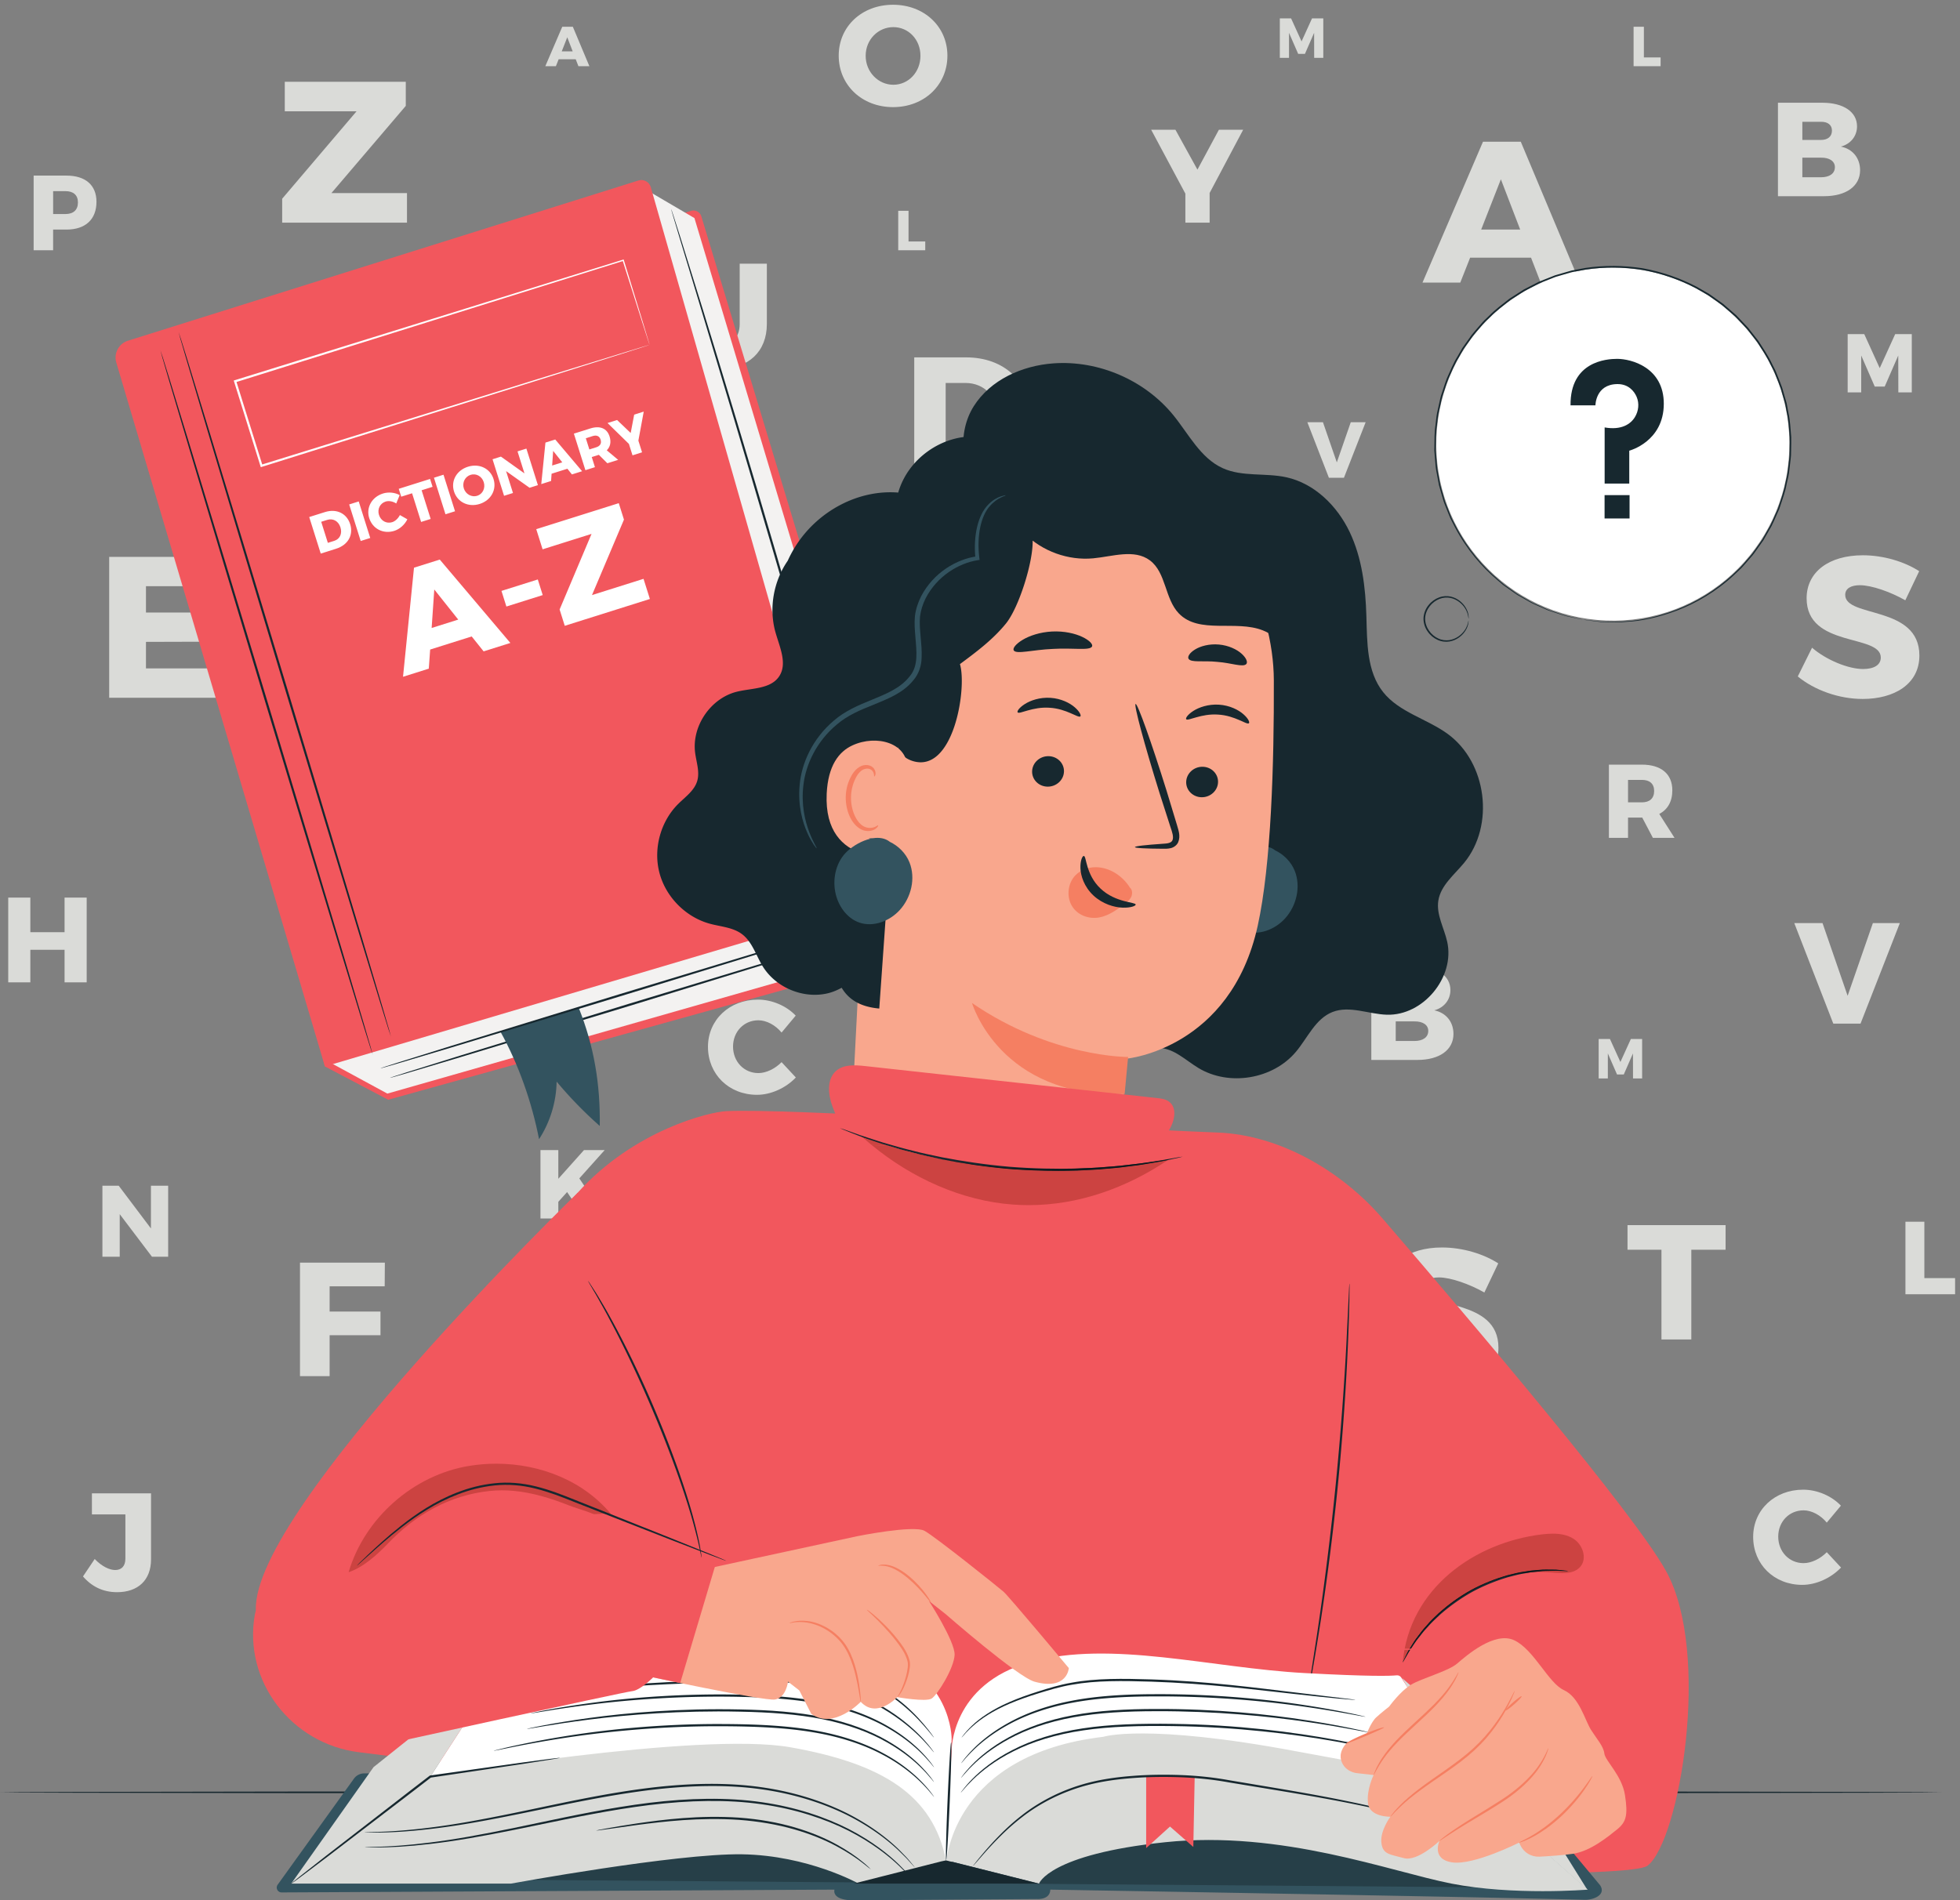<svg xmlns="http://www.w3.org/2000/svg" height="594.72" width="613.267" xml:space="preserve"><rect width="100%" height="100%" fill="#808080" stroke="none"/><path style="fill:#dadbd8;fill-opacity:1;fill-rule:nonzero;stroke:none" d="m1347.26 4350.75-12.72 33.11-12.98-33.11zm7.15-18.55h-40.13l-6.49-16.42h-24.9l39.87 92.85h24.89l38.94-92.85h-25.82l-6.36 16.42M275.289 725.02c-33.133 0-59.707 13.46-80.047 37.07l27.559 41.019c16.726-17.39 34.773-25.918 48.222-25.918 14.766 0 23.95 9.18 23.95 26.571V908.09h-78.735v49.531H355.34V802.449c0-49.211-30.844-77.429-80.051-77.429m1100.661 879.33-41.79 62.24-20.67-22.97v-39.27h-42.02v160.98h42.02v-67.51l60.4 67.51h48.68l-59.7-66.6 63.38-94.38h-50.3m-1096.657 77.16 75.793-100.59v100.59h40.519v-167.08h-38.132l-75.797 100.11v-100.11h-40.758v167.08h38.375m3508.187 345.3 24.63-54.17 24.63 54.17h26.49v-92.84h-21.46l-.12 58.81-21.6-49.54h-15.88l-21.6 49.54v-58.81h-21.59v92.84h26.5m-750.11 2401.53 24.63-54.18 24.64 54.18h26.49v-92.85h-21.46l-.13 58.81-21.59-49.53h-15.89l-21.59 49.53v-58.81h-21.59v92.85h26.49m1489.81-2831.6v-132.63h72.29v-37.97h-116.82v170.6h44.53m-659.83 2811.88v-72.18h39.34v-20.66h-63.58v92.84h24.24m-1729.97-433.03v-72.18h39.34v-20.66h-63.58v92.84h24.24m2238.13-881.06c-20.8 0-34.52-7.57-34.52-22.7 0-54.85 174.49-23.64 174.49-142.81 0-67.61-59.58-102.14-133.34-102.14-55.33 0-113.02 20.34-152.74 52.96l33.57 67.62c34.05-29.31 85.59-50.12 120.11-50.12 25.54 0 41.61 9.46 41.61 26.96 0 56.27-174.49 22.22-174.49 139.49 0 61.95 52.49 101.19 132.4 101.19 48.71 0 97.89-15.13 132.42-37.35l-32.64-68.57c-34.99 19.86-79.43 35.47-106.87 35.47m-990.28-1628.82c-20.8 0-34.52-7.57-34.52-22.7 0-54.85 174.49-23.64 174.49-142.8 0-67.63-59.58-102.15-133.35-102.15-55.32 0-113.02 20.34-152.73 52.97l33.57 67.62c34.04-29.32 85.59-50.13 120.11-50.13 25.54 0 41.61 9.46 41.61 26.95 0 56.28-174.49 22.23-174.49 139.5 0 61.95 52.49 101.2 132.4 101.2 48.71 0 97.89-15.13 132.41-37.36l-32.63-68.56c-34.99 19.85-79.44 35.46-106.87 35.46M2347.98 3488.42c0 48.89-31.92 82.02-76.76 82.02h-46.47V3407.2h50.1c42.83 0 73.13 32.73 73.13 81.22zm75.56.8c0-84.44-61.81-141.82-153.54-141.82h-119.19v283.24h122.02c89.7 0 150.71-57.37 150.71-141.42m1406.51-905.62h32.69c18.19 0 28.76 9.34 28.76 26.79 0 16.97-10.57 26.06-28.76 26.06h-32.69zm58.5-83.58-25.07 47.69h-33.43v-47.69h-44.99v172.32h77.44c45.72 0 71.77-22.12 71.77-60.47 0-26.06-10.82-45.23-30.72-55.55l35.89-56.3h-50.89m171.02-911.24v-57.97h-80.63v-211.15h-70.25v211.15h-79.86v57.97h230.74m-699.48 457.08c0 13.81-12.54 22.59-32.62 22.28h-43.93v-46.11h43.93c20.08 0 32.62 8.77 32.62 23.83zm-6.9 85.97c0 13.17-9.73 21.02-25.72 20.7h-43.93v-42.66h43.93c15.99 0 25.72 8.15 25.72 21.96zm58.98 10.04c0-22.91-14.74-41.42-37.96-47.7 27.93-5.64 45.17-27.28 45.17-55.52 0-37.65-32.94-61.18-84.7-61.18h-108.54v219.93h104.46c49.88 0 81.57-21.65 81.57-55.53m904.54 1936.43c0 13.79-12.55 22.58-32.63 22.27h-43.93v-46.12h43.93c20.08 0 32.63 8.78 32.63 23.85zm-6.91 85.95c0 13.18-9.73 21.02-25.72 20.71h-43.93v-42.67h43.93c15.99 0 25.72 8.16 25.72 21.96zm58.99 10.04c0-22.9-14.75-41.41-37.96-47.68 27.92-5.65 45.17-27.3 45.17-55.53 0-37.65-32.95-61.18-84.7-61.18h-108.56v219.92h104.47c49.89 0 81.58-21.65 81.58-55.53M1784.13 2070.77c-33.88 0-59.61-26.67-59.61-61.81 0-35.45 25.73-62.43 59.61-62.43 18.2 0 39.22 10.04 54.59 25.73l33.56-36.08c-23.52-24.79-58.66-40.79-91.29-40.79-66.19 0-115.45 48.32-115.45 112.94 0 63.37 50.51 111.06 117.65 111.06 32.63 0 66.82-14.43 88.78-37.65l-33.25-39.84c-14.44 17.57-35.45 28.87-54.59 28.87M4243.01 917.621c-33.87 0-59.61-26.672-59.61-61.812 0-35.438 25.74-62.43 59.61-62.43 18.2 0 39.22 10.039 54.59 25.742l33.57-36.09c-23.53-24.781-58.66-40.781-91.29-40.781-66.2 0-115.45 48.309-115.45 112.941 0 63.368 50.51 111.047 117.65 111.047 32.62 0 66.81-14.429 88.78-37.636l-33.26-39.852c-14.43 17.57-35.45 28.871-54.59 28.871M3576.32 3931.46l-45.4 118.22-46.33-118.22zm25.54-66.2h-143.28l-23.17-58.63h-88.9l142.33 331.48h88.9l139.02-331.48h-92.2l-22.7 58.63m-756.12 152.27v-69.87h-57.08v68.31l-80.47 150.33h57.08l51.77-93.88 50.52 93.88h57.08l-78.9-148.77m-1153.42-359.52c28.29 0 47.85 19.21 47.85 50.99v142.16h63.91V3709c0-64.61-43.31-105.48-112.12-105.48-69.15 0-113.51 40.87-113.51 105.48v142.16h63.92V3709c0-31.43 20.96-50.99 49.95-50.99M905.398 1500.43l-.386-55.62H775.469v-59.44h119.64v-55.63h-119.64v-96.4h-69.727v267.09h199.656m-834 859.02v-81.34h80.493v81.34h52.047v-199.38h-52.047v76.52H71.398v-76.52h-52.05v199.38h52.05M3749.64 3427.8v-198.31h-51.77v198.31h51.77m-1713.1 912.48c0-38.46 30.02-68.15 65.11-68.15 35.43 0 63.77 29.69 63.77 68.15 0 38.45-28.34 67.47-63.77 67.47-35.42 0-65.11-29.02-65.11-67.47zm192.3.33c0-69.16-54.65-121.11-127.86-121.11-73.21 0-127.87 51.95-127.87 121.11 0 68.83 54.66 119.77 127.87 119.77 73.21 0 127.86-51.28 127.86-119.77m2058.78-2041.18 59.04-171.05 59.38 171.05h63.42l-92.43-236.5h-64.1l-91.77 236.5h66.46M3112.35 3478.01l32.61-94.47 32.79 94.47h35.02l-51.05-130.61h-35.4l-50.67 130.61h36.7M183.355 3995.25c0 17.29-10.769 26.55-29.312 26.55h-29.066v-53.86h29.066c18.543 0 29.312 9.52 29.312 27.31zm43.598 1.5c0-41.34-25.808-65.39-70.656-65.39h-31.32v-48.61H79.129v175.64h77.168c44.848 0 70.656-22.55 70.656-61.64m4158.867-311.44 36.35-79.95 36.36 79.95h39.09v-137.02h-31.66l-.19 86.79-31.87-73.11h-23.45l-31.86 73.11v-86.79h-31.87v137.02h39.1M518.359 3161.2v-69.04H343.398v-61.94H501.34v-68.57l-157.942-.47v-62.42h179.688v-69.04H256.863v331.48h261.496m436.262 1117.94v-56.74l-174.965-205.22h177.801v-69.52H663.805v56.27l174.961 205.7H669.953v69.51h284.668" transform="matrix(.133 0 0 -.133 0 594.72)"/><path style="fill:#17282f;fill-opacity:1;fill-rule:nonzero;stroke:none" d="M4568.12 254.082c0-1.441-1022.69-2.602-2283.95-2.602C1022.47 251.48 0 252.641 0 254.082c0 1.438 1022.47 2.598 2284.17 2.598 1261.26 0 2283.95-1.16 2283.95-2.598" transform="matrix(.133 0 0 -.133 0 594.72)"/><path style="fill:#f2575d;fill-opacity:1;fill-rule:nonzero;stroke:none" d="M1649.92 3962.57c-3.12 10.3-14.04 16.07-24.29 12.84l-87.65-27.62-1201.425-318.41 427.832-1667.26 148.898-78.35L2136.1 2223.68c19.92 5.54 31.39 26.38 25.41 46.17l-511.59 1692.72" transform="matrix(.133 0 0 -.133 0 594.72)"/><path style="fill:#f3f2f1;fill-opacity:1;fill-rule:nonzero;stroke:none" d="m1514.04 4028.61 119.67-70.18 512.45-1707.62-1234.89-352.54-140.227 76.11 742.997 2054.23" transform="matrix(.133 0 0 -.133 0 594.72)"/><path style="fill:#f2575d;fill-opacity:1;fill-rule:nonzero;stroke:none" d="M1978.3 2321.83 764.387 1962.12 273.605 3618.37c-6.453 21.77 5.754 44.69 27.415 51.49l1200.84 376.98c12.41 3.89 25.59-3.2 29.16-15.71l474.49-1659.75c6.05-21.19-6.08-43.29-27.21-49.55" transform="matrix(.133 0 0 -.133 0 594.72)"/><path style="fill:#17282f;fill-opacity:1;fill-rule:nonzero;stroke:none" d="M919.734 2032.2c-1.379-.42-114.336 370.43-252.265 828.2-137.981 457.94-248.684 829.38-247.305 829.8 1.375.41 114.309-370.36 252.289-828.29 137.93-457.78 248.656-829.3 247.281-829.71m-42.808-42.81c-1.379-.42-114.336 370.43-252.27 828.21-137.976 457.93-248.679 829.37-247.301 829.79 1.375.41 114.309-370.36 252.29-828.29 137.929-457.78 248.656-829.3 247.281-829.71" transform="matrix(.133 0 0 -.133 0 594.72)"/><path style="fill:#fff;fill-opacity:1;fill-rule:nonzero;stroke:none" d="M800.934 3230.65c-4.676 14.86-17.539 21.86-31.161 17.57l-14.101-4.45 15.617-49.57 15.211 4.8c13.004 4.09 19.074 16.94 14.434 31.65zm22.863 7.48c8.086-25.64-5.195-48.98-33.051-57.75l-36.187-11.41-27.102 85.99 37.051 11.68c27.238 8.59 51.246-2.98 59.289-28.51m20.125 53.54 27.109-85.99-22.453-7.08-27.105 86 22.449 7.07m63.355-.25c-13.246-4.18-20.015-17.78-15.687-31.52 4.375-13.87 17.754-21.23 31-17.05 7.117 2.24 14.101 8.75 18.18 16.78l17.566-9.97c-6.141-12.6-17.91-23.18-30.672-27.2-25.887-8.16-51.094 4.65-59.062 29.94-7.813 24.77 6.062 49.64 32.316 57.92 12.762 4.02 27.906 2.59 39.355-3.78l-8.089-19.68c-7.813 5.09-17.422 6.92-24.907 4.56m104.533 53.17 5.84-18.51-25.767-8.13 21.267-67.48-22.451-7.07-21.269 67.48-25.516-8.04-5.84 18.51 73.736 23.24m31.56 9.95 27.11-86-22.46-7.07-27.11 85.99 22.46 7.08m47.82-32.26c4.41-13.98 18.73-21.35 31.49-17.32 12.88 4.06 19.78 18.11 15.37 32.09-4.41 13.98-18.03 21.29-30.91 17.23-12.89-4.06-20.36-18.02-15.95-32zm69.89 22.15c7.92-25.14-5.99-50.3-32.62-58.68-26.61-8.39-52.45 4.23-60.37 29.38-7.89 25.03 6.15 49.82 32.77 58.2 26.62 8.39 52.37-3.99 60.22-28.9m17.42 52.7 55.33-39.47-16.31 51.77 20.85 6.57 27.11-86-19.63-6.18-55.25 39.23 16.23-51.53-20.97-6.61-27.11 85.99 19.75 6.23m144.29-13.46-21.45 26.96-2.35-34.46zm12.04-15.08-37.17-11.72-1.22-17.11-23.06-7.27 9.82 97.64 23.06 7.27 63.17-74.63-23.92-7.54-10.68 13.36m51.68 45.42 16.32 5.14c9.08 2.86 12.88 9.19 10.14 17.9-2.67 8.46-9.37 11.34-18.45 8.48l-16.32-5.15zm42.34-32.51-20.01 19.86-.48-.16-16.21-5.1 7.5-23.8-22.45-7.08-27.1 85.99 38.65 12.19c22.82 7.19 39.3.26 45.33-18.88 4.1-13.01 1.72-24.28-6.59-32.56l26.76-22.45-25.4-8.01m72.97 53.22 8.66-27.49-22.45-7.08-8.47 26.88-50.29 49.14 22.46 7.08 32-30.51 8.24 43.19 22.45 7.08-12.6-68.29m-423.78-421.12-56.37 70.87-6.19-90.59zm31.64-39.66-97.71-30.8-3.2-44.97-60.629-19.1 25.816 256.67 60.633 19.1 166.07-196.18-62.89-19.83-28.09 35.11m155.52 134.1 11.58-36.76-85.46-26.93-11.58 36.76 85.46 26.93m190.5 179.53 12.2-38.7-75.21-177.57 121.26 38.22 14.94-47.41-200.27-63.12-12.09 38.38 75.1 177.89-115.13-36.29-14.94 47.41 194.14 61.19" transform="matrix(.133 0 0 -.133 0 594.72)"/><path style="fill:#17282f;fill-opacity:1;fill-rule:nonzero;stroke:none" d="M2041.79 2278.46c.02-.09-.94-.47-2.83-1.14-2.18-.74-4.96-1.68-8.45-2.85-7.8-2.51-18.72-6.01-32.62-10.47-28.74-8.98-69.73-21.78-120.24-37.56-101.97-31.33-242.28-74.43-397.26-122.04-155.21-47.06-295.69-89.65-397.78-120.6-50.7-15.12-91.856-27.38-120.715-35.98L929 1938.29c-3.551-.97-6.383-1.75-8.598-2.35-1.941-.5-2.953-.72-2.98-.63-.024.08.933.47 2.824 1.14 2.176.73 4.957 1.67 8.442 2.84 7.8 2.51 18.718 6.01 32.613 10.47 28.742 8.98 69.729 21.78 120.229 37.56 101.98 31.32 242.31 74.43 397.35 122.06 155.15 47.04 295.62 89.63 397.71 120.59l120.72 35.97c14.02 4.06 25.03 7.25 32.9 9.53 3.55.98 6.38 1.75 8.6 2.36 1.94.5 2.95.71 2.98.63" transform="matrix(.133 0 0 -.133 0 594.72)"/><path style="fill:#33535f;fill-opacity:1;fill-rule:nonzero;stroke:none" d="m1361.14 2100.97-184.11-56.46c43.03-77.63 74.14-166.41 91.13-253.52 26.09 40.09 40.6 87.62 41.34 135.44 31.1-37.3 65.05-72.22 101.48-104.34 1.5 98.04-13.37 187.87-49.84 278.88" transform="matrix(.133 0 0 -.133 0 594.72)"/><path style="fill:#17282f;fill-opacity:1;fill-rule:nonzero;stroke:none" d="M2019.34 2300.9c.03-.09-.93-.47-2.82-1.14-2.18-.74-4.96-1.68-8.45-2.85-7.8-2.5-18.72-6.01-32.62-10.47-28.74-8.98-69.73-21.78-120.24-37.56-101.97-31.33-242.28-74.43-397.26-122.04-155.21-47.06-295.69-89.65-397.78-120.6-50.71-15.12-91.854-27.38-120.717-35.98l-32.894-9.53c-3.547-.97-6.379-1.75-8.594-2.35-1.945-.5-2.957-.72-2.985-.63-.023.08.934.47 2.825 1.14 2.175.73 4.957 1.67 8.445 2.84 7.797 2.51 18.719 6.01 32.609 10.47 28.743 8.98 69.731 21.78 120.231 37.56 101.98 31.33 242.31 74.43 397.34 122.06 155.16 47.04 295.63 89.63 397.72 120.59l120.72 35.97c14.02 4.06 25.03 7.26 32.9 9.53 3.55.98 6.38 1.75 8.6 2.36 1.94.5 2.95.71 2.97.63m37.22 47.17c-.09-.03-.57 1.38-1.43 4.16-.9 3.01-2.12 7.1-3.69 12.35-3.2 11.13-7.8 27.13-13.69 47.61-11.82 41.64-28.81 101.46-49.77 175.28-42.01 148-100.47 352.33-166.4 577.62-65.97 225.35-126.92 428.98-171.34 576.27-22.15 73.48-40.1 133.01-52.6 174.44-6.08 20.42-10.83 36.38-14.14 47.48-1.5 5.26-2.68 9.37-3.55 12.38-.77 2.8-1.12 4.25-1.04 4.28.09.02.61-1.37 1.55-4.12.99-2.98 2.33-7.03 4.05-12.23 3.52-11.04 8.59-26.89 15.07-47.19l54.18-173.96c45.32-147.04 106.84-350.52 172.82-575.89 65.93-225.31 123.84-429.82 164.95-578.09 20.29-74.01 36.73-133.98 48.17-175.73 5.49-20.59 9.77-36.68 12.75-47.88 1.36-5.3 2.42-9.44 3.19-12.48.69-2.82 1.01-4.28.92-4.3" transform="matrix(.133 0 0 -.133 0 594.72)"/><path style="fill:#fff;fill-opacity:1;fill-rule:nonzero;stroke:none" d="M1528.21 3660.19s-.48 1.21-1.24 3.48c-.8 2.44-1.89 5.77-3.31 10.09-2.9 9.02-7.1 22.07-12.52 38.95l-46.39 145.99 1.86-.97c-200.08-62.65-534.262-167.28-912.626-285.75l-.05-.02 1.707 3.26c21.238-68.16 42.031-134.88 62-198.97l-3.207 1.69c259.492 80.43 487.496 151.11 650.836 201.74 81.72 25.16 147.26 45.33 192.56 59.28 22.52 6.86 40 12.19 52.05 15.86 5.84 1.75 10.33 3.1 13.57 4.06 3.08.91 4.76 1.31 4.76 1.31s-1.4-.55-4.34-1.53c-3.14-1.02-7.5-2.44-13.17-4.28-11.88-3.79-29.11-9.28-51.3-16.36-45.07-14.23-110.27-34.82-191.57-60.5-163.6-51.32-391.967-122.95-651.869-204.48l-2.445-.76-.766 2.45-62.078 198.94-.777 2.49 2.488.77.051.02c378.64 117.58 713.066 221.43 913.286 283.61l1.43.44.43-1.41c19.29-63.05 34.56-112.96 45.08-147.32 5.08-16.84 9.02-29.86 11.74-38.86 1.25-4.25 2.22-7.52 2.93-9.93.64-2.21.94-3.32.88-3.29m2228.69-647.35c-228.48 20.67-396.93 222.64-376.26 451.12 20.68 228.47 222.65 396.92 451.12 376.25 228.47-20.67 396.93-222.64 376.25-451.12-20.67-228.47-222.64-396.92-451.11-376.25" transform="matrix(.133 0 0 -.133 0 594.72)"/><path style="fill:#17282f;fill-opacity:1;fill-rule:nonzero;stroke:none" d="M3454.95 3015.78c-.43-.03-.28 4.55-2.63 12.19-2.3 7.54-7.92 18.29-19.21 26.97-5.61 4.25-12.6 7.96-20.69 9.65-8.04 1.61-17.13 1.23-25.75-2.22-17.12-6.41-33.04-24.11-33.92-45.63-.47-21.55 14.33-40.21 31.02-47.67 8.39-3.98 17.44-4.93 25.57-3.81 8.17 1.18 15.38 4.46 21.25 8.35 11.8 7.96 18.08 18.34 20.84 25.72 2.82 7.48 2.96 12.06 3.39 12.01.13-.01.11-1.13-.04-3.29-.03-1.08-.2-2.4-.56-3.94-.28-1.56-.67-3.34-1.37-5.28-2.41-7.77-8.53-18.82-20.7-27.48-6.06-4.24-13.6-7.86-22.32-9.27-8.68-1.35-18.5-.44-27.53 3.73-9.06 3.96-17.45 10.76-23.58 19.61-6.26 8.75-10.06 19.87-9.85 31.44.51 11.55 5 22.41 11.78 30.75 6.67 8.45 15.46 14.71 24.76 18.1 9.26 3.6 19.12 3.91 27.7 2.02 8.61-1.94 15.91-6.03 21.69-10.63 11.62-9.4 17.05-20.81 18.97-28.71.58-1.98.85-3.78 1.03-5.36.27-1.56.36-2.89.33-3.97.01-2.16-.04-3.28-.18-3.28m269.25-2.39s2.31-.14 6.77-.6c4.56-.5 11.16-1.21 19.79-2.15 4.35-.48 9.21-1.03 14.56-1.63 5.38-.35 11.3-.2 17.69-.34 6.39-.08 13.27-.17 20.62-.26 3.69-.18 7.47.06 11.37.49l12.05 1.05c33.13 1.81 73.35 10.29 117.31 27.01 43.82 16.94 91.22 44.09 134.45 84.71 5.36 5.12 10.78 10.29 16.26 15.52 5.16 5.55 10.03 11.49 15.14 17.31 2.54 2.94 5.09 5.88 7.65 8.85 2.59 2.94 5.19 5.9 7.35 9.23 4.58 6.46 9.2 13 13.87 19.6 2.31 3.3 4.73 6.58 6.99 9.97 2.02 3.55 4.05 7.11 6.09 10.7l12.36 21.69c3.93 7.41 7 15.35 10.6 23.11 1.74 3.9 3.49 7.83 5.24 11.77.85 1.98 1.82 3.92 2.58 5.95l2.04 6.19c5.3 16.57 11.72 33.15 14.84 50.93 1.81 8.8 4.19 17.58 5.58 26.6 1.07 9.07 2.14 18.22 3.22 27.43.46 4.6 1.27 9.21 1.44 13.87.08 4.67.15 9.35.23 14.06.03 9.4.54 18.88.2 28.39-1.85 18.97-2.34 38.38-6.76 57.5-.89 4.81-1.79 9.64-2.69 14.48-.47 2.41-.84 4.85-1.39 7.25l-2.07 7.13c-2.75 9.51-5.51 19.08-8.29 28.71-3.23 9.47-7.3 18.72-10.93 28.16-1.98 4.66-3.51 9.54-5.87 14.06l-7 13.63c-8.62 18.64-20.47 35.67-31.68 53.3-6.45 8.23-12.93 16.49-19.45 24.78l-4.88 6.23c-1.76 1.98-3.63 3.85-5.45 5.78l-10.98 11.54-11.03 11.59-12.11 10.56-12.2 10.57-6.11 5.3c-2.15 1.64-4.4 3.14-6.59 4.73l-26.59 18.85c-9.47 5.42-18.98 10.85-28.52 16.31-38.95 20.39-81.5 35.03-125.95 43.18-44.66 6.98-89.68 7.22-133.19.82-10.8-2-21.58-3.99-32.31-5.97-10.48-3.03-20.93-6.04-31.33-9.04l-7.78-2.28-7.53-2.99-15-5.95-14.92-5.98-14.24-7.3-14.18-7.27-7.05-3.65-6.67-4.27c-8.89-5.69-17.73-11.35-26.54-16.98-16.4-12.95-33.21-25.12-47.51-39.88l-11.1-10.55c-3.72-3.49-6.77-7.59-10.18-11.33-6.55-7.73-13.44-15.12-19.61-23-5.81-8.16-11.57-16.29-17.31-24.36l-4.3-6.05c-1.31-2.09-2.47-4.27-3.71-6.39-2.45-4.27-4.89-8.53-7.31-12.78-10.49-16.6-17.36-34.76-25.36-52.06-3.46-8.87-6.11-17.99-9.18-26.88-1.48-4.46-2.95-8.91-4.42-13.34-1.38-4.46-2.13-9.07-3.22-13.57-2.02-9.06-4.02-18.04-6.01-26.96-1.66-8.97-2.31-18.05-3.5-26.96-2.92-17.81-2.32-35.58-2.79-52.98l-.12-6.51c.06-2.16.33-4.32.48-6.47.35-4.3.7-8.58 1.06-12.84.84-8.51 1.11-17.02 2.38-25.31 1.52-8.27 3.03-16.45 4.52-24.56.74-4.06 1.48-8.09 2.22-12.11 1.1-3.92 2.21-7.83 3.31-11.72 2.23-7.77 4.44-15.46 6.62-23.08.95-3.85 2.43-7.5 3.9-11.14 1.44-3.64 2.88-7.26 4.3-10.87 2.91-7.18 5.54-14.4 8.58-21.33 3.45-6.75 6.87-13.42 10.24-20.02 27.41-52.61 63.2-93.87 98.98-124.32 4.46-3.84 8.76-7.72 13.14-11.34 4.63-3.29 9.17-6.53 13.63-9.71 4.45-3.18 8.83-6.3 13.11-9.35 2.16-1.5 4.21-3.12 6.41-4.46 2.23-1.29 4.44-2.56 6.63-3.81 8.75-5.04 17.12-9.85 25.1-14.44 8.1-4.36 16.3-7.53 23.8-11.07 3.78-1.71 7.46-3.36 11.03-4.97 3.54-1.69 7.04-3.17 10.57-4.21 6.97-2.34 13.49-4.53 19.55-6.57 6.08-1.97 11.62-4.06 16.81-5.5 5.25-1.2 10.01-2.29 14.28-3.26 8.45-1.97 14.92-3.47 19.39-4.51 4.36-1.03 6.58-1.66 6.58-1.66s-2.26.36-6.66 1.27c-4.49.96-10.99 2.33-19.49 4.13-4.29.93-9.08 1.96-14.36 3.1-5.22 1.38-10.79 3.42-16.89 5.34-6.1 1.99-12.66 4.12-19.68 6.41-3.55 1.02-7.07 2.47-10.64 4.14-3.59 1.59-7.29 3.22-11.1 4.91-7.55 3.49-15.8 6.63-23.96 10.95-8.05 4.57-16.48 9.35-25.29 14.36-2.21 1.25-4.44 2.51-6.69 3.79-2.21 1.34-4.28 2.96-6.46 4.45-4.32 3.05-8.73 6.15-13.22 9.33-4.5 3.17-9.07 6.4-13.74 9.7-4.42 3.61-8.75 7.49-13.26 11.33-36.1 30.45-72.25 71.82-100 124.69-3.41 6.63-6.87 13.34-10.36 20.13-3.08 6.97-5.76 14.23-8.7 21.45-1.45 3.63-2.9 7.27-4.36 10.94-1.49 3.65-2.99 7.33-3.96 11.2-2.22 7.67-4.46 15.41-6.73 23.23-1.11 3.92-2.32 7.82-3.36 11.8-.75 4.04-1.51 8.11-2.27 12.19-1.51 8.16-3.05 16.41-4.6 24.73-1.29 8.36-1.6 16.92-2.46 25.5-.36 4.29-.73 8.61-1.09 12.94-.16 2.17-.43 4.34-.49 6.51l.1 6.57c.43 17.53-.19 35.44 2.71 53.4 1.18 8.98 1.83 18.13 3.49 27.17 1.99 9 3.99 18.06 6.01 27.19 1.09 4.54 1.84 9.19 3.22 13.69 1.48 4.47 2.96 8.96 4.44 13.46 3.08 8.97 5.74 18.16 9.21 27.12 8.04 17.45 14.96 35.78 25.51 52.53 2.44 4.29 4.9 8.59 7.36 12.9 1.25 2.15 2.41 4.35 3.74 6.45l4.32 6.11c5.78 8.15 11.59 16.35 17.44 24.6 6.22 7.95 13.15 15.42 19.76 23.21 3.43 3.79 6.51 7.92 10.25 11.44l11.2 10.67c14.41 14.89 31.35 27.19 47.9 40.26 8.87 5.7 17.79 11.41 26.76 17.16l6.73 4.31 7.11 3.69 14.3 7.35 14.37 7.37 15.05 6.05 15.14 6.01 7.59 3.01 7.86 2.32c10.49 3.03 21.03 6.07 31.62 9.12 10.83 2.01 21.7 4.03 32.61 6.05 43.91 6.47 89.35 6.23 134.42-.82 44.86-8.21 87.81-23 127.11-43.59 9.63-5.51 19.23-11 28.78-16.48 8.98-6.37 17.93-12.71 26.83-19.04 2.22-1.59 4.49-3.12 6.65-4.77l6.17-5.35 12.31-10.67 12.2-10.67 11.13-11.7 11.08-11.65c1.83-1.95 3.72-3.84 5.48-5.83l4.94-6.29c6.56-8.38 13.09-16.72 19.6-25.02 11.3-17.79 23.23-35 31.92-53.81l7.04-13.75c2.37-4.57 3.92-9.48 5.91-14.19 3.66-9.53 7.75-18.86 10.99-28.42 2.8-9.72 5.58-19.37 8.34-28.97l2.07-7.19c.56-2.43.93-4.89 1.41-7.32.9-4.89 1.79-9.75 2.69-14.61 4.43-19.29 4.91-38.87 6.74-58 .33-9.59-.19-19.16-.25-28.63-.08-4.74-.17-9.47-.25-14.17-.18-4.7-1-9.35-1.47-13.99-1.11-9.28-2.21-18.5-3.3-27.64-1.41-9.09-3.82-17.94-5.67-26.81-3.18-17.9-9.68-34.6-15.05-51.29l-2.07-6.23c-.77-2.04-1.75-4-2.61-5.99-1.78-3.97-3.55-7.93-5.31-11.86-3.63-7.81-6.75-15.8-10.72-23.26-4.21-7.34-8.38-14.62-12.51-21.82-2.06-3.61-4.12-7.19-6.16-10.76-2.29-3.42-4.73-6.7-7.06-10.04-4.72-6.63-9.39-13.2-14.02-19.7-2.19-3.34-4.81-6.32-7.43-9.27-2.59-2.98-5.16-5.94-7.72-8.89-5.16-5.85-10.08-11.82-15.29-17.38-5.54-5.26-11.01-10.45-16.42-15.58-43.63-40.77-91.41-67.9-135.54-84.73-44.26-16.62-84.71-24.91-117.97-26.5-4.15-.33-8.18-.65-12.1-.97-3.91-.39-7.71-.61-11.41-.39-7.37.15-14.27.3-20.69.43-6.4.2-12.33.12-17.71.54-5.36.66-10.22 1.27-14.58 1.81-8.62 1.11-15.22 1.95-19.77 2.53-4.45.6-6.71 1-6.71 1" transform="matrix(.133 0 0 -.133 0 594.72)"/><path style="fill:#17282f;fill-opacity:1;fill-rule:nonzero;stroke:none" d="M3694.78 3517.73h58.58s0 49.2 51.12 50.08c26.55.46 40.31-16.93 45.9-30.26 6.5-15.47 4.53-33.1-4.17-47.45-9.94-16.38-31.71-31.27-71.19-24.31v-132.1h57.93v77.38s81.24 21 81.24 110.54c0 85.66-76.82 105.56-109.71 105.56-25.14 0-110.81-6.08-109.7-109.44m138.87-266.16h-58.79v54.91h58.79v-54.91m-1516.78 64.73c-58.43 44.75-65.34 137.21-26.05 199.43 39.29 62.23 113.95 95.54 187.35 100.83 106.24 7.67 214.98-39.33 282.19-121.95 36.32-44.66 63.95-101.17 116.44-124.79 46.14-20.77 100.13-10.45 149.54-21.34 66.25-14.59 119.48-67.29 148.71-128.5 29.23-61.21 37.42-130.3 39.44-198.11 1.85-62.22.7-130.23 39.46-178.94 37.8-47.5 102.8-62.59 151.86-98.34 92.31-67.25 111.09-215.34 38.5-303.52-23.15-28.1-55.01-52.94-60.58-88.94-5.09-32.85 13.67-64.16 20.9-96.62 18.58-83.56-56.48-174.26-142.03-171.64-43.2 1.32-87.77 22.14-127.98 6.31-39.95-15.71-58.26-60.6-85.83-93.51-54.23-64.72-157.23-81.85-229.49-38.16-30.24 18.29-57.84 46.51-93.18 47.25-35.26.72-65.5-26.77-100.58-30.41-45.93-4.75-85.87 32.3-109.43 72.01-23.56 39.71-38.39 85.35-70.06 118.95-41.47 43.99-103.82 59.46-159.04 84.09-121.86 54.36-218.09 163.37-256.92 291.03-38.83 127.67-19.58 271.8 51.38 384.8" transform="matrix(.133 0 0 -.133 0 594.72)"/><path style="fill:#33535f;fill-opacity:1;fill-rule:nonzero;stroke:none" d="M2900.35 2449.28c14.07 12.71 33.68 24.03 53.14 28.62l-3.81.57c3.62.66 7.27.75 10.91.88 14.14 2.05 27.83.13 38.83-8.32l-.37.06c20.8-9.81 38.37-27.24 46.92-48.72 14.88-37.37 4.15-82.44-22.95-112.17-23.56-25.83-61.47-40.79-94.59-29.58-30.43 10.29-51 40.52-57.1 72.05-6.66 34.51 2.94 73.04 29.02 96.61" transform="matrix(.133 0 0 -.133 0 594.72)"/><path style="fill:#f9a78d;fill-opacity:1;fill-rule:nonzero;stroke:none" d="M2996.79 2870.67c-.59 175.83-103.84 397.67-279.48 389.62l-553.24-105.27c-53.36-2.44-95.97-45.31-98.1-98.69l-76.31-1482.91 626.18 3.34c7.57 106.03 35.6 404.8 35.61 403.81 0 0 243.61 23.16 307.38 312.39 31.72 143.83 38.62 382.36 37.96 577.71" transform="matrix(.133 0 0 -.133 0 594.72)"/><path style="fill:#17282f;fill-opacity:1;fill-rule:nonzero;stroke:none" d="M2865.53 2631.23c-.48-19.82-17.65-35.76-38.36-35.63-20.66.13-37.07 16.24-36.59 36.07.48 19.81 17.66 35.77 38.32 35.65 20.71-.12 37.11-16.27 36.63-36.09m72.57 138.49c-4.92-4.61-32.05 18.08-72.35 20.38-40.22 2.87-71.04-16.1-75.11-10.91-2.02 2.32 3.24 10.85 16.67 19.46 13.23 8.58 35.4 16.37 60.49 14.77 25.09-1.64 45.66-12.14 57.23-22.32 11.82-10.24 15.49-19.33 13.07-21.38m-435.05-113.57c-.48-19.82-17.66-35.75-38.36-35.63-20.66.13-37.07 16.25-36.58 36.07.47 19.81 17.66 35.77 38.32 35.65 20.7-.12 37.11-16.27 36.62-36.09m38.52 129.67c-4.95-4.6-32.1 18.08-72.38 20.37-40.22 2.87-71.03-16.09-75.11-10.9-2.01 2.32 3.2 10.84 16.68 19.45 13.23 8.59 35.39 16.37 60.49 14.78 25.08-1.64 45.65-12.14 57.23-22.32 11.79-10.25 15.49-19.33 13.09-21.38m128.42-307.56c-.05 2.3 25.25 5.13 66.15 7.91 10.35.44 20.21 1.91 22.36 8.82 2.88 7.3-.77 18.64-5.04 30.91-8.2 25.48-16.76 52.18-25.76 80.17-35.61 114.08-60.73 207.63-56.12 209.02 4.6 1.4 37.21-89.94 72.81-204.01 8.52-28.12 16.69-54.92 24.45-80.56 3.2-11.92 9.11-25.59 2.93-40.71-3.23-7.52-11.12-12.65-17.82-14.03-6.72-1.63-12.51-1.39-17.62-1.38-40.97.23-66.33 1.56-66.34 3.86" transform="matrix(.133 0 0 -.133 0 594.72)"/><path style="fill:#f57f62;fill-opacity:1;fill-rule:nonzero;stroke:none" d="M2653.94 1984.45s-179.6-1.61-367.24 126.98c0 0 65.21-224.08 359.08-214.18l8.16 87.2m4.36 398.35c-17.85 28.73-48.68 47.52-79.05 48.16-21.05.46-42.21-8.03-54.74-25.68-12.53-17.64-14.83-44.93-2.91-65.18 13.41-22.81 40.89-31.57 63.99-27.42 23.09 4.15 42.8 18.62 61.52 33.16 5.18 4.02 10.47 8.23 13.65 14.32 3.19 6.06 3.77 14.52-.37 20.53" transform="matrix(.133 0 0 -.133 0 594.72)"/><path style="fill:#17282f;fill-opacity:1;fill-rule:nonzero;stroke:none" d="M2549.73 2457.45c6.58 0 4.06-43.75 39.65-77.03 35.5-33.37 82.43-31.24 82.4-37.37.45-2.79-10.89-7.89-30.59-7.24-19.35.48-47.17 8.36-68.95 28.72-21.7 20.4-30.01 46.39-30.43 64.42-.58 18.39 4.95 28.93 7.92 28.5m19.52 493.2c-4.62-10.72-44.54-3.13-92.15-6.01-47.69-1.92-86.63-13.48-92.32-3.28-2.52 4.87 4.74 14.77 20.79 24.47 15.91 9.68 40.89 18.29 69.46 19.76 28.56 1.41 54.28-4.65 71.08-12.68 16.94-8.03 25.16-17.16 23.14-22.26m362.93-41.4c-7.63-8.73-34.82 2.42-68.17 4.86-33.27 3.6-62.02-2.47-67.96 7.48-2.57 4.82 2.43 13.73 15.3 21.65 12.68 7.91 33.46 13.75 56.36 11.69 22.89-2.09 42.27-11.57 53.32-21.64 11.24-10.11 14.55-19.76 11.15-24.04" transform="matrix(.133 0 0 -.133 0 594.72)"/><path style="fill:#17282f;fill-opacity:1;fill-rule:nonzero;stroke:none" d="M3198.89 2934.37c-9.71 44.84-31.01 88.68-67.1 117-19.78 15.52-43.42 26-61.52 43.45-39.1 37.69-43.63 97.69-65.43 147.43-28.11 64.1-89.05 112.74-157.79 125.95-57.19 10.99-118.19-1.09-173.2 18.06-40.66 14.15-74.61 44.35-116.03 56.07-80.67 22.83-162.14-29.32-226.79-82.71-5.4-58.71 37.92-102.11 79.64-143.77 41.71-41.67 102.39-63.54 161.09-58.07 45.54 4.24 96.66 22.57 133.36-4.74 38.6-28.72 34.86-90.38 68.27-124.98 47.77-49.46 133.72-14.59 197.66-39.85 49.38-19.51 76.78-70.77 106.88-114.51 30.09-43.74 77.13-86.96 129.15-76.38.79 45.87 1.53 92.22-8.19 137.05" transform="matrix(.133 0 0 -.133 0 594.72)"/><path style="fill:#17282f;fill-opacity:1;fill-rule:nonzero;stroke:none" d="M2604.71 3236.94c-35.85 13.77-109.01 44.22-125.93 77.86-36.73 73.08-108.1 127.05-185.65 129.63-77.56 2.59-157.02-51.82-180-131.94-93.45 7.54-189.74-43.09-242.35-127.4a280.744 280.744 0 0 1-17.58-32.94c-33.61-48.61-44.85-112.32-28.61-169.23 9.8-34.34 28.22-73.21 8.38-102.9-20.19-30.22-64.24-27.34-99.51-36.12-61.37-15.27-106.01-80.31-98.18-143.07 2.8-22.52 11.42-45.51 4.87-67.24-6.82-22.61-27.98-37.15-44.71-53.82-41.57-41.4-58.95-105.51-43.99-162.25 14.96-56.73 61.7-103.93 118.28-119.46 25.75-7.06 54.22-8.46 75.64-24.4 24.56-18.27 33.17-50.52 49.34-76.51 31.02-49.84 95.33-76.39 152.47-62.93 11.58 2.73 22.51 7.42 32.91 13.07 15.38-25.85 41.43-44.73 88.46-48.88l43.36 615.1c4.71-13.46 14.91-26.11 34.65-32.45 96.6-30.99 128.92 170.87 111.78 227.86 38.45 28.52 77.34 57.45 108.09 95.28 30.75 37.82 64.38 145.39 62.93 195.28 35.35-5.22 191.1 31.41 175.35 37.46" transform="matrix(.133 0 0 -.133 0 594.72)"/><path style="fill:#f9a78d;fill-opacity:1;fill-rule:nonzero;stroke:none" d="M2134.65 2661.16c2.39 62.7-72.82 82.79-129.69 56.28-31.22-14.55-56.98-47.07-60.1-113.58-8.3-177.37 171.48-149.12 172.03-144.05.34 3.14 14.97 127.94 17.76 201.35" transform="matrix(.133 0 0 -.133 0 594.72)"/><path style="fill:#f57f62;fill-opacity:1;fill-rule:nonzero;stroke:none" d="M2065.86 2529.54c-.76.61-3.2-2.02-8.53-4.16-5.2-2.1-14.03-3.3-23.12.6-18.42 7.76-32.8 38.24-32.17 70.26.31 16.16 4.41 31.37 10.73 43.82 6.02 12.73 14.83 21.4 24.34 22.64 9.49 1.73 15.91-4.23 17.84-9.33 2.15-5.07.86-8.55 1.78-8.91.48-.46 3.95 2.8 2.86 10.19-.56 3.56-2.45 7.84-6.45 11.44-4.09 3.67-10.27 5.72-16.88 5.32-13.72-.31-26.62-12.31-33.56-25.99-7.7-13.71-12.7-30.78-13.03-48.94-.54-35.79 16.19-70.09 41.49-78.7 12.32-3.84 22.91-.57 28.47 3.37 5.71 4.12 6.82 8.04 6.23 8.39" transform="matrix(.133 0 0 -.133 0 594.72)"/><path style="fill:#33535f;fill-opacity:1;fill-rule:nonzero;stroke:none" d="M2365.59 3306.12c1.13-1.99-18.26-3.49-37.86-26.42-19.62-22.53-30.28-68.1-23.78-121.06l.56-4.55-4.45-.7c-44.67-7.03-95.88-37.54-122.7-90.27-6.39-13.03-11.22-27.65-12.95-42.3-1.4-14.97-.09-30.88 1.4-47.19 1.45-16.32 3.26-33.21 2.3-50.88-.31-17.39-6.71-37.02-18.6-50.92-24.93-31.5-61.72-44.85-93.48-58.14-32.59-12.75-62.86-26.03-86.8-46.51-48.63-40.11-73.63-95.32-79.06-142.26-5.92-47.54 4.19-86.41 13.66-111.27 9.61-25.16 18.45-37.54 17.39-38.18-.37-.25-2.7 2.71-6.86 8.61-3.89 6.04-9.55 15.11-15.04 27.71-11.05 24.83-22.93 64.53-17.95 114.13 4.53 49.08 29.73 107.43 80.48 150.12 24.96 21.83 57.31 36.26 89.57 49.02 31.76 13.28 66.49 26.66 88.22 54.48 21.94 25.1 16.28 60.91 13.92 93.02-1.39 16.38-2.77 32.87-1.11 49.53 2.13 16.82 7.44 32.07 14.49 46.25 29.49 56.51 84.15 87.68 131.73 94.22l-3.89-5.24c-5.66 55.41 6.84 102.46 29.05 125.76 10.77 11.62 21.97 17.43 29.64 20.1 7.89 2.39 12 3.38 12.12 2.94m-371.58-836.91c14.07 12.72 33.68 24.03 53.14 28.62l-3.81.57c3.62.66 7.27.76 10.91.88 14.14 2.05 27.83.14 38.83-8.32l-.37.06c20.8-9.81 38.37-27.24 46.91-48.71 14.89-37.38 4.16-82.45-22.94-112.18-23.56-25.83-61.47-40.78-94.59-29.58-30.43 10.29-50.99 40.52-57.09 72.05-6.67 34.52 2.93 73.05 29.01 96.61" transform="matrix(.133 0 0 -.133 0 594.72)"/><path style="fill:#f2575d;fill-opacity:1;fill-rule:nonzero;stroke:none" d="M1358.81 1664.79S595.344 923.609 601.895 684.32c.109-3.98-1.657-7.789-2.352-11.711-27.871-157.168 86.352-304.449 244.742-324.168l295.265-36.75 630.54 813.359-170.69 454.38-240.59 85.36" transform="matrix(.133 0 0 -.133 0 594.72)"/><path style="fill:#f2575d;fill-opacity:1;fill-rule:nonzero;stroke:none" d="M1094.92 1299.82s123.15 208.44 263.89 364.97c133.16 148.11 310.49 190.34 349.79 192.19 146.02 6.9 761.59-34.64 1156.5-50.38 146.7-5.85 291.6-91.07 387.47-202.26 214.76-249.06 591.19-692.82 666.87-829.52 107.17-193.621 31.93-634.41-43.27-693.238-75.19-58.82-2382.61 41.359-2382.61 41.359L1094.92 1299.82" transform="matrix(.133 0 0 -.133 0 594.72)"/><path style="fill:#17282f;fill-opacity:1;fill-rule:nonzero;stroke:none" d="M3689.6 774.73c-.02-.179-1.69-.242-4.85-.179-3.75.148-8.29.32-13.75.519-3.06.149-6.36.321-9.92.5-3.62.059-7.57-.179-11.8-.25-8.46-.34-18.11-.05-28.69-1.5-5.31-.531-10.86-1.101-16.62-1.679-5.77-.641-11.68-1.993-17.85-3.012-12.4-1.77-25.27-5.469-38.89-8.918-26.93-8.051-55.84-19.332-84.39-34.813-28.34-15.878-53.32-34.296-74.51-52.769-10.19-9.68-20.19-18.59-28.32-28.117-4.14-4.68-8.45-8.953-12.07-13.492-3.57-4.559-7-8.95-10.3-13.161-6.87-8.168-11.77-16.488-16.58-23.461-2.32-3.527-4.63-6.738-6.51-9.839a3714.68 3714.68 0 0 1-4.87-8.649c-2.75-4.73-5.03-8.648-6.91-11.898-1.63-2.703-2.57-4.082-2.73-4-.16.066.46 1.609 1.79 4.468 1.66 3.379 3.66 7.481 6.07 12.411 1.39 2.75 2.89 5.718 4.51 8.918 1.76 3.203 3.96 6.511 6.19 10.152 4.6 7.168 9.35 15.711 16.09 24.109 3.25 4.309 6.63 8.821 10.15 13.489 3.57 4.66 7.84 9.05 11.97 13.839 8.09 9.77 18.08 18.903 28.32 28.801 21.26 18.903 46.49 37.692 75.2 53.762 28.91 15.68 58.26 26.98 85.59 34.871 13.83 3.367 26.89 6.938 39.46 8.559 6.26.929 12.25 2.199 18.1 2.738 5.83.473 11.44.93 16.82 1.371 7.95.898 15.37.832 22.15.762 2.36-.024 4.64-.043 6.84-.032 4.26-.058 8.23.032 11.88-.179 3.57-.34 6.89-.66 9.95-.961 5.46-.59 9.99-1.078 13.74-1.488 3.13-.403 4.76-.692 4.74-.872m-2038.92 31.352c-.18-.023-.8 2.379-1.83 6.977-1.07 5.113-2.48 11.8-4.23 20.14-3.93 17.43-10.14 42.531-19.08 73.211-17.98 61.301-47.43 144.68-85.14 234.62-37.57 90.05-76.22 169.56-106.33 225.94-7.39 14.17-14.37 26.83-20.66 37.85-6.18 11.09-11.49 20.66-16.15 28.29-4.3 7.36-7.75 13.27-10.38 17.78-2.32 4.1-3.47 6.3-3.32 6.4.15.1 1.59-1.92 4.21-5.84 2.84-4.38 6.57-10.13 11.22-17.29 4.94-7.48 10.51-16.91 16.94-27.88a972.425 972.425 0 0 0 21.38-37.56c31-56.04 70.25-135.46 107.9-225.68 37.77-90.11 66.74-173.88 83.87-235.618 8.52-30.891 14.2-56.211 17.53-73.813a8780.73 8780.73 0 0 1 3.28-20.379c.69-4.66.96-7.121.79-7.148m1524 644.978c.09 0 .15-.85.19-2.5 0-1.97.01-4.38.03-7.35-.1-6.87-.23-16.3-.4-28.23-.39-24.51-1.5-59.97-3.36-103.77-3.67-87.59-11.26-208.52-24.64-341.64-13.48-133.16-30.2-253.179-44.09-339.742-6.93-43.289-12.92-78.246-17.43-102.348-2.22-11.718-3.97-20.98-5.25-27.73-.61-2.91-1.1-5.27-1.5-7.191-.36-1.618-.59-2.438-.68-2.418-.09.019-.04.871.16 2.507.26 1.942.58 4.34.98 7.282 1.05 6.789 2.48 16.109 4.29 27.89 3.8 24.66 9.17 59.59 15.79 102.571 12.95 86.648 29.08 206.648 42.55 339.699 13.37 133.01 21.53 253.8 26.14 341.3 2.1 43.44 3.81 78.74 5.02 103.66.58 11.91 1.03 21.33 1.37 28.19.19 2.96.35 5.37.48 7.33.14 1.65.26 2.49.35 2.49" transform="matrix(.133 0 0 -.133 0 594.72)"/><path style="fill:#f2575d;fill-opacity:1;fill-rule:nonzero;stroke:none" d="M2749.55 1879.83c-8.07 5.69-18.36 6.94-28.18 8.01-228.79 25.08-457.58 50.15-686.36 75.22-23.46 2.57-49.91 4.28-67.78-11.12-22.68-19.53-19.17-55.66-8.93-83.78 10.25-28.12 25.54-56.84 20.01-86.26l736.56-46.18c-4.58 26.57 16.55 49.63 32.14 71.63 15.59 21.99 24.58 56.95 2.54 72.48" transform="matrix(.133 0 0 -.133 0 594.72)"/><path style="fill:#17282f;fill-opacity:1;fill-rule:nonzero;stroke:none" d="M2782.43 1749.9c.04-.17-2.74-.9-8.08-2.13-5.8-1.27-13.59-2.98-23.38-5.12-10.16-2.26-22.62-4.81-37.23-7.08-14.58-2.36-31.12-5.53-49.61-7.59-9.24-1.16-18.91-2.38-28.97-3.65-10.08-1.23-20.63-1.9-31.52-2.93-21.77-2.25-45.14-3.1-69.71-4.31-49.18-1.41-103.34-.66-159.97 3.86-56.61 4.9-110.16 13.12-158.43 22.65-24.04 5.25-46.95 9.95-68.05 15.78-10.57 2.81-20.87 5.22-30.61 8.09-9.71 2.92-19.04 5.72-27.96 8.4-17.9 5.08-33.69 10.95-47.68 15.68-14.02 4.66-25.9 9.23-35.53 13.14-9.3 3.73-16.7 6.7-22.22 8.92-5.06 2.09-7.68 3.27-7.61 3.43.06.17 2.82-.68 7.99-2.46 5.6-1.98 13.11-4.64 22.54-7.99 9.74-3.61 21.69-7.9 35.77-12.28 14.05-4.46 29.88-10.07 47.8-14.92 8.92-2.56 18.26-5.25 27.98-8.04 9.74-2.77 20.02-5.08 30.58-7.79 21.09-5.63 43.95-10.15 67.94-15.26 48.16-9.24 101.52-17.27 157.93-22.16 56.41-4.5 110.36-5.4 159.38-4.25 24.49 1.07 47.79 1.75 69.51 3.82 10.86.92 21.39 1.5 31.45 2.62 10.05 1.15 19.7 2.25 28.93 3.31 18.47 1.81 35.01 4.72 49.6 6.8 14.62 2 27.12 4.25 37.31 6.2 9.86 1.74 17.71 3.13 23.56 4.16 5.4.89 8.25 1.28 8.29 1.1" transform="matrix(.133 0 0 -.133 0 594.72)"/><path style="fill:#cc4341;fill-opacity:1;fill-rule:nonzero;stroke:none" d="M820.152 772.109c37.692 127.629 152.746 228.941 284.118 250.181 20.97 3.39 42.19 5.07 63.35 5.07 6.6 0 13.18-.16 19.75-.49l21.5-63.46c-9.26.86-18.58 1.32-27.95 1.32-9.77 0-19.6-.5-29.5-1.558-93.8-10.07-174.162-55.75-239.24-124.051-24.957-26.199-57.672-55.66-92.028-67.012M1452.74 888.75l-32.32 7.352c-24.37 16.519-54.88 22.558-82.27 33.308-42.25 16.59-85.19 29.879-129.28 34l-21.5 63.46c104.49-5.21 205.3-51.749 265.37-138.12m967.33 747.06c-12.2 0-24.47.43-36.78 1.32-120.95 8.72-238.77 62.67-332.81 140.25l42.21-2.65c7.77-2.33 15.83-4.75 24.18-7.26 9.74-2.87 20.04-5.28 30.61-8.09 21.1-5.83 44.01-10.53 68.05-15.78 48.27-9.53 101.82-17.75 158.43-22.65 39.96-3.19 78.69-4.5 115.31-4.5 15.27 0 30.18.22 44.66.64 24.57 1.21 47.94 2.06 69.71 4.31 10.89 1.03 21.44 1.7 31.52 2.93 10.06 1.27 19.73 2.49 28.97 3.65 18.49 2.06 35.03 5.23 49.61 7.59.35.05.69.11 1.02.16l.11-.01c-.01.01-.01.02-.01.03 12.6 1.98 23.58 4.17 32.83 6.18-98.5-65.93-210.39-106.12-327.62-106.12m137.01 87.05c41.03 2.15 82.73 5.82 125.06 10.97-5.93-.81-12.08-1.57-18.47-2.19-9.23-1.06-18.88-2.16-28.93-3.31-10.06-1.12-20.59-1.7-31.45-2.62-14.72-1.4-30.16-2.17-46.21-2.85" transform="matrix(.133 0 0 -.133 0 594.72)"/><path style="fill:#cc4341;fill-opacity:1;fill-rule:nonzero;stroke:none" d="m2714.87 1735.72-.11.01c.04 0 .07.01.1.02 0-.01 0-.02.01-.03m-622.18 39.01-42.21 2.65a667.05 667.05 0 0 0-21.27 18.32c3.81-1.37 7.82-2.75 12.02-4.15 13.99-4.73 29.78-10.6 47.68-15.68 1.25-.38 2.51-.76 3.78-1.14" transform="matrix(.133 0 0 -.133 0 594.72)"/><path style="fill:#0f191d;fill-opacity:1;fill-rule:nonzero;stroke:none" d="M2489.27 1716.45c-36.62 0-75.35 1.31-115.31 4.5-56.61 4.9-110.16 13.12-158.43 22.65-24.04 5.25-46.95 9.95-68.05 15.78-10.57 2.81-20.87 5.22-30.61 8.09-8.35 2.51-16.41 4.93-24.18 7.26-1.27.38-2.53.76-3.78 1.14-17.9 5.08-33.69 10.95-47.68 15.68-4.2 1.4-8.21 2.78-12.02 4.15-.8.72-1.6 1.44-2.4 2.17 136.93-52.57 285.85-77.26 445.47-77.26 27.94 0 56.22.76 84.8 2.25 16.05.68 31.49 1.45 46.21 2.85 10.86.92 21.39 1.5 31.45 2.62 10.05 1.15 19.7 2.25 28.93 3.31 6.39.62 12.54 1.38 18.47 2.19 22.29 2.71 44.78 5.84 67.42 9.36-.62-.42-1.24-.84-1.87-1.26-9.25-2.01-20.23-4.2-32.83-6.18-.03-.01-.06-.02-.1-.02-.33-.05-.67-.11-1.02-.16-14.58-2.36-31.12-5.53-49.61-7.59-9.24-1.16-18.91-2.38-28.97-3.65-10.08-1.23-20.63-1.9-31.52-2.93-21.77-2.25-45.14-3.1-69.71-4.31-14.48-.42-29.39-.64-44.66-.64" transform="matrix(.133 0 0 -.133 0 594.72)"/><path style="fill:#cc4341;fill-opacity:1;fill-rule:nonzero;stroke:none" d="M3300.07 560.371c15.8 174 169.28 281.899 327.75 300.699 8.31.981 16.84 1.68 25.32 1.68 17.28 0 34.33-2.891 48.73-12.051 21.45-13.648 32.54-45.867 16.27-65.41-10.33-12.398-26.42-15.398-43.19-15.398-8.67 0-17.53.8-25.85 1.519-8.63.75-17.23 1.11-25.79 1.11-7.73 0-15.42-.29-23.07-.879 1.25.187 2.49.359 3.73.5 5.76.578 11.31 1.148 16.62 1.679 10.58 1.45 20.23 1.16 28.69 1.5 3.74.059 7.26.258 10.53.258.43 0 .85 0 1.27-.008 3.56-.179 6.86-.351 9.92-.5 5.46-.199 10-.371 13.75-.519.83-.012 1.55-.02 2.17-.02 1.75 0 2.66.059 2.68.199.02.18-1.61.469-4.74.872-3.75.41-8.28.898-13.74 1.488-3.06.301-6.38.621-9.95.961-3.65.211-7.62.121-11.88.179h-1.55c-1.71 0-3.48.008-5.29.032-1.8.019-3.64.039-5.53.039-5.23 0-10.78-.141-16.62-.801-5.38-.441-10.99-.898-16.82-1.371-5.85-.539-11.84-1.809-18.1-2.738-12.57-1.621-25.63-5.192-39.46-8.559-27.33-7.891-56.68-19.191-85.59-34.871-28.71-16.07-53.94-34.859-75.2-53.762-10.24-9.898-20.23-19.031-28.32-28.801-4.13-4.789-8.4-9.179-11.97-13.839-3.52-4.668-6.9-9.18-10.15-13.489-6.74-8.398-11.49-16.941-16.09-24.109-2.23-3.641-4.43-6.949-6.19-10.152-1.62-3.2-3.12-6.168-4.51-8.918-2.41-4.93-4.41-9.032-6.07-12.411-.98-2.109-1.58-3.5-1.76-4.109" transform="matrix(.133 0 0 -.133 0 594.72)"/><path style="fill:#0f191d;fill-opacity:1;fill-rule:nonzero;stroke:none" d="m3300.04 560.012.03.359c.18.609.78 2 1.76 4.109 1.66 3.379 3.66 7.481 6.07 12.411 1.39 2.75 2.89 5.718 4.51 8.918 1.76 3.203 3.96 6.511 6.19 10.152 4.6 7.168 9.35 15.711 16.09 24.109 3.25 4.309 6.63 8.821 10.15 13.489 3.57 4.66 7.84 9.05 11.97 13.839 8.09 9.77 18.08 18.903 28.32 28.801 21.26 18.903 46.49 37.692 75.2 53.762 28.91 15.68 58.26 26.98 85.59 34.871 13.83 3.367 26.89 6.938 39.46 8.559 6.26.929 12.25 2.199 18.1 2.738 5.83.473 11.44.93 16.82 1.371 5.84.66 11.39.801 16.62.801 1.89 0 3.73-.02 5.53-.039 1.81-.024 3.58-.032 5.29-.032h1.55c4.26-.058 8.23.032 11.88-.179 3.57-.34 6.89-.66 9.95-.961 5.46-.59 9.99-1.078 13.74-1.488 3.13-.403 4.76-.692 4.74-.872-.02-.14-.93-.199-2.68-.199-.62 0-1.34.008-2.17.02-3.75.148-8.29.32-13.75.519-3.06.149-6.36.321-9.92.5-.42.008-.84.008-1.27.008-3.27 0-6.79-.199-10.53-.258-8.46-.34-18.11-.05-28.69-1.5-5.31-.531-10.86-1.101-16.62-1.679-1.24-.141-2.48-.313-3.73-.5-126.23-9.629-241.03-97.102-300.2-211.629" transform="matrix(.133 0 0 -.133 0 594.72)"/><path style="fill:#33535f;fill-opacity:1;fill-rule:nonzero;stroke:none" d="m662.59 18.55 1300.63 6.552S1954.63 0 2008.54 0l430 3.012s31.75-3.012 32.31 22.09c0 0 1008.29-16.993 1257.33-23.93 18.66-.524 51.63 10.77 36.08 34.43l-86.89 104.109L2238.79 279.43 1218.31 172.25 868.379 298.629h-11.574a29.726 29.726 0 0 1-24.153-12.379L652.957 36.36c-5.062-7.66.457-17.86 9.633-17.81" transform="matrix(.133 0 0 -.133 0 594.72)"/><path style="fill:#263f48;fill-opacity:1;fill-rule:nonzero;stroke:none" d="M3529.52 30.32 1212.54 48.27l413.11 158.812 679.65-27.023 679.3 19.031 544.92-168.77" transform="matrix(.133 0 0 -.133 0 594.72)"/><path style="fill:#fff;fill-opacity:1;fill-rule:nonzero;stroke:none" d="m2225.85 94 12.94 285.109s2.58 156.809-186.27 209.082c-188.86 52.27-424.28-14.25-644.19-26.132-219.9-11.879-217.31 4.75-217.31 4.75l-178.51-275.61 701.1-102.16s406.17-23.758 413.93-26.141c7.76-2.367 98.31-68.898 98.31-68.898" transform="matrix(.133 0 0 -.133 0 594.72)"/><path style="fill:#fff;fill-opacity:1;fill-rule:nonzero;stroke:none" d="m2223.58 83.879 15.21 267.91s-2.59 156.813 186.27 209.082c188.86 52.27 424.28-14.262 644.18-26.141 153.84-8.308 201.54-6.91 216.32-5.332 4.31.473 8.5-1.488 10.71-4.91l168.8-260.609-701.1-102.168s-406.17-23.762-413.94-26.133c-7.76-2.379-126.45-51.7-126.45-51.7" transform="matrix(.133 0 0 -.133 0 594.72)"/><path style="fill:#dadbd8;fill-opacity:1;fill-rule:nonzero;stroke:none" d="m707.234 39.352 305.276 251.847s632.29 106.922 847.02 68.903c214.72-38.012 336.82-111.672 366.32-268.48l-205.92-52.27s-119.01 66.527-274.24 68.91c-155.22 2.367-543.28-68.91-543.28-68.91H707.234m1737.116 0L2227.04 94s15.49 249.172 368.52 290.75c0 0 99.74 32.379 454.17-34.148 354.43-66.532 390.65-64.153 390.65-64.153L3735.3 25.102s-175.92-14.262-320.79 14.25c-144.88 28.507-398.41 125.929-672.64 97.418-274.23-28.508-297.52-97.418-297.52-97.418M1012.51 291.199l172.75 266.723-306.475-244.563-193.57-274.007h22.019l305.276 251.847" transform="matrix(.133 0 0 -.133 0 594.72)"/><path style="fill:#dadbd8;fill-opacity:1;fill-rule:nonzero;stroke:none" d="m3439.19 286.449-140.75 236.59s280.43-243.859 282.91-250.699c2.48-6.84 152.77-247.238 152.77-247.238l-294.93 261.347" transform="matrix(.133 0 0 -.133 0 594.72)"/><path style="fill:#17282f;fill-opacity:1;fill-rule:nonzero;stroke:none" d="M2008.54 39.352h434.63L2225.85 94l-11.39-2.379M2225.85 94c-1.44.059.03 62.27 3.28 138.941 3.25 76.688 7.05 138.789 8.49 138.731 1.43-.063-.03-62.262-3.28-138.953-3.25-76.668-7.05-138.778-8.49-138.719m-908.74 241.23c.03-.16-2.01-.609-5.94-1.339-4.42-.75-10.14-1.731-17.26-2.95-15.63-2.453-37.35-5.859-64.16-10.062-55.09-8.188-130.98-19.457-216.87-32.231l1.2.512a257461.18 257461.18 0 0 0-41.658-32.09c-78.863-60.308-150.231-114.89-202.438-154.808-25.711-19.352-46.675-35.121-61.711-46.442-7.023-5.148-12.656-9.28-16.937-12.422-3.91-2.789-6.016-4.187-6.125-4.046-.109.148 1.781 1.82 5.484 4.879 4.133 3.34 9.563 7.718 16.34 13.199 14.793 11.629 35.414 27.851 60.703 47.75 51.969 40.23 123.008 95.242 201.508 156.019 14.281 10.973 28.317 21.762 41.694 32.043l.54.418.66.09c85.99 12.082 161.97 22.762 217.12 30.512 26.91 3.558 48.7 6.437 64.39 8.519 7.17.848 12.93 1.528 17.38 2.059 3.97.422 6.06.558 6.08.39m880.2-91.64c-.07-.051-.73.648-1.94 2.058-1.38 1.653-3.11 3.743-5.27 6.332-4.61 5.571-11.61 13.629-21.28 23.372-19.32 19.378-50.04 45.32-93.63 67.949-43.28 23.078-99.3 41.808-163.33 52.289-64.03 10.769-135.66 13.64-210.64 13.992-150.19.867-285.73-13.703-382.85-28.973-48.6-7.589-87.7-15.121-114.69-20.48-13.19-2.688-23.58-4.797-31.06-6.32l-8.1-1.539c-1.83-.321-2.78-.442-2.8-.348-.02.078.89.379 2.68.867 2.09.531 4.72 1.199 7.99 2.043 7.05 1.699 17.42 4.309 30.87 7.277 26.88 5.981 65.92 14.071 114.53 22.129 97.11 16.231 232.93 31.422 383.45 30.551 75.12-.348 147-3.367 211.42-14.461 64.39-10.808 120.84-30.078 164.25-53.769 43.75-23.25 74.37-49.86 93.36-69.789 9.5-10.02 16.29-18.329 20.65-24.129 2-2.743 3.6-4.93 4.88-6.672 1.07-1.52 1.58-2.328 1.51-2.379" transform="matrix(.133 0 0 -.133 0 594.72)"/><path style="fill:#17282f;fill-opacity:1;fill-rule:nonzero;stroke:none" d="M2197.31 278.391c-.07-.051-.68.589-1.81 1.89-1.3 1.559-2.91 3.481-4.9 5.86-2.07 2.64-4.8 5.769-8.1 9.39-3.2 3.719-7.04 7.86-11.54 12.36-17.61 18.281-45.92 42.418-85.6 64.648-39.53 22.41-90.74 41.672-149.71 53.449-58.96 12.012-125.23 16.602-194.73 17.903-139.15 3.07-265.04-7.121-355.44-18.7-45.23-5.73-81.7-11.453-106.86-15.652-12.26-2.059-21.94-3.687-28.97-4.859-3.07-.469-5.55-.86-7.55-1.16-1.71-.239-2.6-.309-2.61-.219-.02.078.83.328 2.5.738 1.98.441 4.44.992 7.47 1.672 6.57 1.359 16.26 3.5 28.81 5.82 25.07 4.821 61.49 11.11 106.73 17.309 90.41 12.539 216.56 23.34 356.03 20.262 69.63-1.313 136.25-6.063 195.58-18.411 59.34-12.109 110.94-31.921 150.56-54.953 39.8-22.828 67.99-47.617 85.25-66.449 4.42-4.629 8.17-8.91 11.25-12.75 3.19-3.75 5.8-6.988 7.75-9.738 1.83-2.52 3.31-4.563 4.5-6.199.99-1.411 1.46-2.161 1.39-2.211" transform="matrix(.133 0 0 -.133 0 594.72)"/><path style="fill:#17282f;fill-opacity:1;fill-rule:nonzero;stroke:none" d="M2197.31 313.191c-.07-.062-.68.579-1.8 1.868-1.29 1.543-2.88 3.453-4.85 5.812-2.06 2.609-4.75 5.711-8.02 9.301a224.15 224.15 0 0 1-11.43 12.25c-17.44 18.109-45.41 42.098-84.66 64.226-39.11 22.262-89.69 41.723-148.09 53.563-58.35 12.16-123.99 16.969-192.83 18.391-137.84 3.289-262.58-6.391-352.17-17.571-44.83-5.531-80.98-11.062-105.92-15.133-12.15-1.976-21.74-3.546-28.72-4.687-3.04-.449-5.5-.82-7.49-1.121-1.69-.219-2.57-.289-2.58-.199-.02.078.82.328 2.48.718 1.97.442 4.4.969 7.4 1.629 6.52 1.332 16.12 3.41 28.57 5.66 24.85 4.692 60.95 10.782 105.79 16.782 89.61 12.14 214.6 22.422 352.76 19.121 68.98-1.422 134.97-6.391 193.69-18.891 58.76-12.18 109.73-32.199 148.94-55.058 39.36-22.731 67.2-47.383 84.3-66.032 4.38-4.59 8.07-8.84 11.13-12.64 3.17-3.711 5.74-6.942 7.67-9.66 1.81-2.489 3.27-4.508 4.46-6.141.98-1.399 1.44-2.137 1.37-2.188" transform="matrix(.133 0 0 -.133 0 594.72)"/><path style="fill:#17282f;fill-opacity:1;fill-rule:nonzero;stroke:none" d="M2197.31 347.988c-.07-.058-.67.563-1.76 1.832-1.27 1.512-2.83 3.379-4.75 5.68-4.08 5.059-10.38 12.309-18.91 21.219-17.02 17.769-43.51 42.14-80.78 65.75-37.13 23.562-85.17 46.511-142.3 58.34-56.98 12.671-121.53 13.281-188.91 12.461-134.99-.879-257.1-6.622-345.04-15.899-43.97-4.48-79.45-9.172-103.9-12.832-11.91-1.769-21.32-3.18-28.17-4.199-2.97-.399-5.39-.731-7.34-1-1.66-.192-2.52-.25-2.54-.16-.01.09.81.32 2.44.691 1.94.399 4.32.891 7.26 1.5 6.4 1.207 15.81 3.199 28.03 5.18 24.38 4.269 59.83 9.519 103.83 14.48 87.98 10.231 210.31 16.571 345.39 17.438 67.37.832 132.43.101 189.96-12.969 57.66-12.199 106.16-35.809 143.27-59.93 37.33-24.199 63.62-49.172 80.28-67.468 8.36-9.172 14.43-16.672 18.25-21.954 1.76-2.429 3.19-4.41 4.35-6.007.96-1.371 1.41-2.102 1.34-2.153" transform="matrix(.133 0 0 -.133 0 594.72)"/><path style="fill:#17282f;fill-opacity:1;fill-rule:nonzero;stroke:none" d="M2197.31 382.781c-.07-.051-.66.571-1.73 1.84-1.25 1.52-2.78 3.391-4.67 5.688-4.03 5.043-10.08 12.41-18.23 21.57-16.24 18.262-41.02 44.101-77.15 68.82-18.09 12.211-38.93 24.242-62.78 33.742-23.77 9.618-50.39 16.879-78.81 22.129-56.9 10.629-120.87 13.5-187.71 11.77-133.91-3.981-254.71-16.899-342.29-23.68-43.79-3.57-79.26-6.121-103.8-7.512-11.94-.597-21.37-1.078-28.25-1.429-2.98-.09-5.4-.16-7.36-.219-1.66-.02-2.51.012-2.52.102 0 .089.84.23 2.48.429 1.96.199 4.37.438 7.33.739 6.86.582 16.27 1.39 28.18 2.402 24.91 2.199 60.2 5.316 103.62 9.16 87.47 7.707 208.24 21.219 342.48 25.219 67.07 1.73 131.39-1.281 188.73-12.27 28.64-5.429 55.5-12.902 79.56-22.84 24.1-9.812 45.08-22.179 63.23-34.711 36.23-25.371 60.76-51.781 76.6-70.519 7.94-9.41 13.75-17 17.52-22.262 1.73-2.429 3.13-4.41 4.26-6.008.94-1.382 1.38-2.101 1.31-2.16m62.79-129.64c-.07.05.46.839 1.56 2.339 1.31 1.719 2.95 3.891 5 6.579 4.46 5.722 11.4 13.91 21.09 23.75 19.35 19.582 50.46 45.621 94.62 68.062 43.85 22.891 100.63 41.117 165.22 50.738 64.61 9.911 136.54 11.602 211.65 10.571 150.51-1.891 286.02-19.571 382.82-37.578 48.45-8.961 87.34-17.77 114.11-24.231 13.39-3.23 23.71-6.019 30.72-7.851 3.26-.899 5.88-1.622 7.95-2.188 1.79-.531 2.69-.844 2.67-.922-.02-.09-.97.051-2.79.399-2.11.441-4.77 1-8.08 1.691-7.44 1.66-17.79 3.961-30.93 6.891-26.88 5.847-65.84 14.097-114.3 22.578-96.82 17.062-232.07 34.121-382.24 36-74.99 1.043-146.65-.52-210.87-10.11-64.21-9.3-120.57-27-164.26-49.269-44.01-21.828-75.2-47.199-94.86-66.219-9.85-9.562-17-17.5-21.72-22.98-2.2-2.551-3.97-4.61-5.38-6.243-1.23-1.378-1.91-2.07-1.98-2.007" transform="matrix(.133 0 0 -.133 0 594.72)"/><path style="fill:#17282f;fill-opacity:1;fill-rule:nonzero;stroke:none" d="M2260.74 287.93c-.07.05.42.789 1.43 2.179 1.23 1.621 2.74 3.629 4.62 6.11 1.99 2.722 4.66 5.91 7.92 9.613 3.16 3.777 6.98 7.988 11.48 12.539 17.61 18.5 46.25 42.77 86.46 64.867 40.05 22.293 92 41.153 151.54 52.172 59.56 11.262 126.25 14.781 195.89 14.809 139.5.519 265.44-12.598 355.6-26.801 45.12-7.027 81.42-13.988 106.4-19.27 12.5-2.546 22.15-4.859 28.7-6.347 3.01-.731 5.46-1.332 7.43-1.813 1.66-.429 2.51-.699 2.49-.777-.02-.09-.9 0-2.6.258-2 .351-4.48.781-7.54 1.301-7 1.308-16.65 3.109-28.88 5.39-25.07 4.668-61.42 11.059-106.54 17.621-90.18 13.239-215.86 25.75-355.05 25.231-69.5-.024-135.85-3.403-195.02-14.321-59.17-10.691-110.73-29-150.66-50.691-40.08-21.488-68.84-45.109-86.78-63.059-4.58-4.41-8.5-8.492-11.76-12.14-3.37-3.571-6.15-6.653-8.27-9.242l-5.01-5.77c-1.15-1.289-1.78-1.918-1.85-1.859" transform="matrix(.133 0 0 -.133 0 594.72)"/><path style="fill:#17282f;fill-opacity:1;fill-rule:nonzero;stroke:none" d="M2261.38 322.719c-.07.051.41.793 1.42 2.172 1.21 1.609 2.71 3.589 4.57 6.05 1.98 2.688 4.61 5.868 7.84 9.52 3.14 3.738 6.9 7.93 11.36 12.437 17.44 18.332 45.73 42.461 85.51 64.461 39.62 22.141 90.94 41.223 149.91 52.309 58.95 11.434 125.02 15.184 194.01 15.344 138.2.75 262.98-11.832 352.35-25.614 44.72-6.82 80.71-13.578 105.47-18.718 12.4-2.469 21.96-4.731 28.46-6.18 2.98-.719 5.4-1.301 7.36-1.77 1.65-.421 2.49-.679 2.47-.769-.01-.09-.89 0-2.58.25-1.98.34-4.44.75-7.47 1.258-6.94 1.269-16.51 3.011-28.62 5.222-24.86 4.528-60.9 10.719-105.62 17.071-89.37 12.828-213.91 24.789-351.8 24.039-68.85-.153-134.56-3.762-193.13-14.84-58.6-10.762-109.54-29.289-149.05-50.832-39.65-21.399-68.05-44.879-85.83-62.66-4.54-4.367-8.4-8.418-11.64-12.039-3.34-3.532-6.09-6.578-8.19-9.16a913.135 913.135 0 0 1-4.96-5.711c-1.15-1.27-1.77-1.899-1.84-1.84" transform="matrix(.133 0 0 -.133 0 594.72)"/><path style="fill:#17282f;fill-opacity:1;fill-rule:nonzero;stroke:none" d="M2262.02 382.781s7.26 11.59 25.04 28.52c17.62 17.008 47.15 37.679 87.4 55.097 20.06 8.793 42.65 16.934 67.13 24.743 24.47 7.629 50.81 16.039 79.44 20.918 57.18 10.679 121.26 9.761 187.7 7.691 133.4-4.238 253.13-20.68 339.75-30.859 42.99-5.18 77.93-9.391 102.6-12.36 11.78-1.41 21.1-2.531 27.9-3.34 2.93-.402 5.31-.722 7.24-.992 1.63-.25 2.46-.418 2.46-.508-.01-.089-.86-.101-2.51-.019-1.95.129-4.35.277-7.29.469-6.83.578-16.18 1.371-28.01 2.371-24.31 2.207-59.44 5.898-102.82 10.726-86.74 9.242-206.45 25.082-339.47 29.313-66.46 2.07-130.08 3.097-186.7-7.219-28.35-4.684-54.46-12.863-79-20.312-24.45-7.598-46.96-15.5-66.96-24-40.11-16.848-69.6-36.809-87.49-53.219-4.63-3.942-8.42-7.781-11.67-11.153-3.37-3.257-6.04-6.187-8.09-8.66-1.96-2.199-3.55-4-4.85-5.449-1.12-1.219-1.73-1.809-1.8-1.758" transform="matrix(.133 0 0 -.133 0 594.72)"/><path style="fill:#f2575d;fill-opacity:1;fill-rule:nonzero;stroke:none" d="M2696.44 292.082V122.879l56.04 50.691 54.88-48.031 3.2 164.742s-90.18 4.879-114.12 1.801" transform="matrix(.133 0 0 -.133 0 594.72)"/><path style="fill:#17282f;fill-opacity:1;fill-rule:nonzero;stroke:none" d="M3330.66 193.859c-.02-.078-1 .082-2.87.481-2.15.5-4.87 1.121-8.27 1.898-7.63 1.84-18.25 4.391-31.74 7.633-27.56 6.578-67.55 15.668-117.27 25.438-49.69 9.863-109.14 20.171-175.27 31-33.08 5.441-67.78 11.16-103.76 17.082-35.86 6.539-73.25 10.468-111.83 12.05-38.55 1.45-76.28 1.071-112.55-1.652-36.26-2.59-71.15-7.269-103.46-15.391-64.89-16.168-118.76-45.339-158.56-76.257-20.02-15.379-37-30.77-51.21-44.961-14.35-14.071-26.03-26.871-35.54-37.36-9.15-10.429-16.35-18.629-21.51-24.52-2.31-2.62-4.16-4.71-5.63-6.359-1.29-1.422-1.98-2.12-2.05-2.062-.07.062.49.871 1.64 2.39 1.36 1.743 3.08 3.95 5.23 6.7 4.59 5.89 11.62 14.371 20.8 25.191 9.3 10.711 20.79 23.75 35 38.082 14.08 14.438 30.98 30.117 51.02 45.809 39.8 31.539 94.17 61.429 159.61 77.988 32.7 8.359 67.81 13.16 104.28 15.84 36.48 2.812 74.39 3.223 113.15 1.762 38.7-1.582 76.56-5.602 112.46-12.219 35.95-6.024 70.64-11.844 103.7-17.383 66.11-11.09 125.55-21.777 175.21-32.117 49.68-10.242 89.59-19.891 117.03-27.082 13.74-3.5 24.33-6.539 31.51-8.578 3.35-.992 6.03-1.782 8.15-2.403 1.83-.57 2.75-.91 2.73-1M2151.65 78.172c-.07-.05-.92.777-2.51 2.476-1.74 1.903-4.04 4.41-6.94 7.582-3.08 3.31-6.65 7.61-11.27 12.329a37168.11 37168.11 0 0 0-16.2 16.011c-24.74 23.641-64.12 54.61-118.72 82.461-54.61 27.571-124.6 51.11-204.84 62.231-80.22 11.398-169.99 9.398-262.79-1.891-92.92-11.512-180.33-30.031-259.85-46.441-79.51-16.578-151.38-30.66-212.25-39.391-60.858-8.769-110.546-12.598-144.909-13.648-17.183-.493-30.527-.661-39.574-.422-4.305.082-7.703.152-10.289.191-2.32.078-3.504.16-3.504.25s1.187.192 3.504.289c2.586.082 5.984.18 10.281.321 9.039.089 22.356.601 39.496 1.402 34.274 1.66 83.785 6.047 144.455 15.258 60.69 9.191 132.36 23.609 211.81 40.441 79.46 16.68 166.97 35.367 260.2 46.918 93.11 11.332 183.36 13.211 264.09 1.473 80.73-11.461 151.08-35.524 205.84-63.703 54.76-28.457 94.04-60.079 118.45-84.278l15.93-16.41c4.51-4.851 7.97-9.281 10.93-12.7 2.74-3.32 4.91-5.94 6.56-7.94 1.46-1.801 2.17-2.75 2.1-2.81" transform="matrix(.133 0 0 -.133 0 594.72)"/><path style="fill:#17282f;fill-opacity:1;fill-rule:nonzero;stroke:none" d="M2151.65 43.05c-.07-.062-.92.782-2.51 2.47-1.74 1.91-4.04 4.421-6.94 7.59-3.08 3.3-6.65 7.609-11.27 12.331-4.73 4.668-10.14 10.02-16.2 16.008-24.74 23.641-64.12 54.602-118.72 82.461-54.61 27.57-124.6 51.102-204.84 62.219-80.22 11.402-169.99 9.41-262.79-1.879-92.92-11.52-180.33-30.031-259.85-46.449-79.51-16.582-151.38-30.653-212.25-39.391-60.858-8.762-110.546-12.601-144.909-13.64-17.183-.489-30.527-.668-39.574-.43-4.305.09-7.703.152-10.289.199-2.32.082-3.504.16-3.504.25s1.187.18 3.504.281c2.586.078 5.984.192 10.281.321 9.039.097 22.356.609 39.496 1.398 34.274 1.672 83.785 6.063 144.455 15.262 60.69 9.187 132.36 23.609 211.81 40.449 79.46 16.672 166.97 35.359 260.2 46.922 93.11 11.328 183.36 13.199 264.09 1.457 80.73-11.449 151.08-35.52 205.84-63.688 54.76-28.461 94.04-60.082 118.45-84.28l15.93-16.411c4.51-4.852 7.97-9.281 10.93-12.7 2.74-3.32 4.91-5.94 6.56-7.94 1.46-1.801 2.17-2.75 2.1-2.81" transform="matrix(.133 0 0 -.133 0 594.72)"/><path style="fill:#17282f;fill-opacity:1;fill-rule:nonzero;stroke:none" d="M2048.84 72.84c-.12-.14-2.04 1.27-5.57 4.07-3.61 2.7-8.49 7.219-15.45 12.2-13.5 10.449-33.99 24.421-60.91 38.749-26.88 14.411-60.61 28.34-99.41 39.36-38.78 11.023-82.66 18.711-129.09 22.09-93.12 6.23-177.58-4.028-238.14-11.848-29.86-4.199-54.23-7.629-71.8-10.102l-19.54-2.687c-4.47-.563-6.84-.774-6.87-.59-.03.168 2.28.727 6.7 1.617 4.96.942 11.39 2.153 19.39 3.66 16.86 3.039 41.29 7.243 71.61 11.75 60.5 8.75 145.22 19.661 239.01 13.391 46.78-3.398 91.01-11.301 130.05-22.672 39.06-11.359 72.95-25.789 99.83-40.719 26.93-14.871 47.24-29.41 60.42-40.41 6.8-5.25 11.49-10.027 14.89-13 3.32-3.058 5-4.73 4.88-4.86" transform="matrix(.133 0 0 -.133 0 594.72)"/><path style="fill:#f9a78d;fill-opacity:1;fill-rule:nonzero;stroke:none" d="m1663.82 780.488 353.18 76.34s132.35 26.731 158.01 12.594c25.66-14.141 173.08-132.133 185.75-143.133 12.68-11 153.71-179.848 153.71-179.848s-3.21-53.511-80.61-32.05C2394 525.449 2224.71 673.43 2224.71 673.43l-39.41 31.101s61.74-95.582 60.48-127c-1.25-31.422-40.48-94.113-53.94-102.75-13.46-8.64-81.17 3.25-81.17 3.25s-47.98-51.84-85.68-10.992c0 0-64.31-66.918-116.52-28.117l-27.96 54.887-26.71 20.742s-4.14-37.86-30.54-42.051c-26.39-4.191-316.37 58.418-316.37 58.418l100.22 273.301 56.71-23.731" transform="matrix(.133 0 0 -.133 0 594.72)"/><path style="fill:#f57f62;fill-opacity:1;fill-rule:nonzero;stroke:none" d="M2039.29 683.871c.21.258 3.16-1.641 8.16-5.492 5-3.859 12.06-9.668 20.4-17.289 16.55-15.391 38.62-37.621 58.1-66.508 4.69-7.352 8.71-15 11.5-22.852 1.34-4.011 2.69-7.652 3.17-12.062.42-4.188.16-8.148-.27-11.949-1.99-15.149-6.43-28-10.61-38.547-4.26-10.531-8.65-18.672-12.32-23.902-3.67-5.258-6.58-7.461-6.75-7.239-.31.321 2 2.887 5.03 8.321 3.05 5.41 6.85 13.617 10.6 24.117 3.66 10.48 7.66 23.34 9.28 37.769.35 3.59.51 7.293.1 10.84-.35 3.371-1.76 7.281-3.02 10.91-2.7 7.391-6.56 14.672-11.1 21.793-18.95 28.11-40.55 50.797-56.25 66.637-15.92 15.801-26.53 24.832-26.02 25.453m-182.27-31.422c-.08.231 3.67 1.91 10.89 3.52 7.18 1.722 18.02 2.769 31.24 1.269 26.19-2.918 62.33-18.898 87.11-51.738 12.14-16.48 19.34-34.641 24.52-51.23 5.17-16.661 8.1-32.079 10.21-45.02 2.04-12.961 3.16-23.512 3.71-30.809.57-7.3.63-11.359.29-11.402-.84-.098-2.71 15.992-7.62 41.57-2.55 12.75-5.83 27.93-11.16 44.211-5.33 16.219-12.52 33.84-24.13 49.571-11.66 15.648-26.54 27.629-41.21 36.058-14.73 8.461-29.56 13.09-42.22 15.153-25.66 3.867-41.46-2.43-41.63-1.153m209.14 135.153c-.08.347 2.04 1 6.08 1.898 2.02.629 4.54.488 7.48.52 2.98.21 6.26-.399 9.9-1.071 14.7-2.578 32.81-12.84 49.78-27.019 16.97-14.34 30.08-29.598 38.64-41.258 8.62-11.641 12.7-19.672 12.15-20-.67-.422-5.81 6.816-15.04 17.719-9.18 10.918-22.52 25.539-39.09 39.55-16.59 13.848-33.65 24.118-47.28 27.418-13.57 3.7-22.44 1.18-22.62 2.243" transform="matrix(.133 0 0 -.133 0 594.72)"/><path style="fill:#f2575d;fill-opacity:1;fill-rule:nonzero;stroke:none" d="m1601.76 841.211-176.66 68.891-325.49-16.711-162.227-218.77-65.098-315.09s596.095 130.91 614.995 132.649c18.91 1.742 49.27 32.41 49.27 32.41l63.64-13.289 81.47 273.051-79.9 56.859" transform="matrix(.133 0 0 -.133 0 594.72)"/><path style="fill:#17282f;fill-opacity:1;fill-rule:nonzero;stroke:none" d="M1708.35 798.879c-.04-.078-.86.141-2.41.66-1.84.66-4.1 1.461-6.88 2.441-6.39 2.399-15.15 5.68-26.23 9.84-23.12 8.918-55.85 21.539-96.13 37.078-40.64 15.883-88.83 34.723-142.31 55.622-26.76 10.55-54.84 21.609-83.94 33.082-28.99 11.628-59.14 23.457-91.17 31.347-31.96 8.031-64.36 10.531-95.24 7.321-30.88-3.122-60.13-10.79-86.79-21.059-53.52-20.481-96.648-49.992-130.941-76.371-34.321-26.57-60.301-50.36-78.469-66.508-8.813-7.891-15.781-14.121-20.867-18.684-2.223-1.929-4.032-3.5-5.504-4.769-1.258-1.059-1.934-1.57-1.996-1.5-.063.062.492.699 1.632 1.891 1.379 1.378 3.075 3.07 5.153 5.152 4.926 4.726 11.676 11.207 20.211 19.398 17.758 16.621 43.386 40.848 77.574 67.93 34.148 26.852 77.397 56.961 131.487 77.941 26.94 10.52 56.59 18.411 88.01 21.649 31.39 3.351 64.57.82 96.98-7.34 32.49-7.988 62.83-19.961 91.84-31.668 29.06-11.57 57.11-22.73 83.83-33.363 53.32-21.289 101.38-40.481 141.9-56.66 40.01-16.18 72.53-29.329 95.5-38.61 10.92-4.539 19.56-8.129 25.87-10.75 2.69-1.168 4.89-2.129 6.68-2.91 1.49-.687 2.24-1.078 2.21-1.16" transform="matrix(.133 0 0 -.133 0 594.72)"/><path style="fill:#f9a78d;fill-opacity:1;fill-rule:nonzero;stroke:none" d="M3159.39 319.59c-7.09 11.898-9.88 28.859 7.34 49.109l47.59 21.27s11.14 29.371 23.29 40.511c12.16 11.141 30.38 25.309 30.38 25.309s26.33 36.461 51.65 51.652c25.32 15.188 87.09 31.387 108.36 49.618 21.26 18.23 88.1 76.961 134.68 54.679 46.58-22.269 80-100.597 116.46-117.129 36.45-16.539 49.62-71.218 63.79-93.5 14.18-22.281 29.37-38.48 31.4-55.699 2.02-17.211 41.52-51.64 48.61-98.23 7.09-46.578 3.03-62.782-18.23-80-21.27-17.211-62.79-51.641-104.31-57.719-23.29-3.41-55.2-5.539-78.72-6.762-19.1-.988-36.86 9.699-45 27.012l-2.86 6.078s-106.33-53.668-156.96-46.578c-50.64 7.09-30.38 50.629-30.38 50.629s-51.65-49.621-84.06-40.512c-32.4 9.121-49.62 8.113-52.65 36.461-3.04 28.352 21.19 60.859 21.19 60.859s-48.54-1.109-52.59 31.293c-4.05 32.411 13.17 66.84 13.17 66.84l-39.01 4.41c-13.53 1.539-26.17 8.7-33.14 20.399" transform="matrix(.133 0 0 -.133 0 594.72)"/><path style="fill:#f57f62;fill-opacity:1;fill-rule:nonzero;stroke:none" d="M3431.48 536.66c.33-.148-1.4-4.219-4.83-11.512-1.65-3.668-3.81-8.097-6.91-12.91-3.02-4.847-6.14-10.617-10.56-16.308-8.17-11.879-19.36-24.942-32.45-38.711-13.24-13.629-28.46-27.91-44.59-42.61-16.12-14.718-31.25-28.898-44.4-42.379-12.94-13.648-24.06-26.46-32.17-38.14-16.52-23.149-22.97-39.801-24.03-39.309-.33.141 1.25 4.27 4.42 11.668 1.52 3.742 3.54 8.231 6.5 13.133 2.86 4.949 5.81 10.809 10.09 16.609 7.84 12.118 18.83 25.36 31.71 39.348 13.09 13.789 28.23 28.18 44.36 42.91 16.14 14.711 31.36 28.789 44.67 42.121 13.15 13.461 24.48 26.09 32.92 37.532 17.13 22.718 24.25 39.066 25.27 38.558m131.87-43.941c.17-.071-.27-1.489-1.26-4.129-.97-2.649-2.52-6.508-4.69-11.399-4.34-9.781-11.07-23.793-20.91-40.261-9.85-16.43-22.78-35.391-39.42-54.61-16.54-19.269-37.24-38.34-60.52-56.031-23.29-17.719-46.44-33.117-67.16-47.48-20.75-14.329-39.05-27.719-53.72-39.821-14.82-11.937-25.6-22.949-33.17-30.429-7.17-7.848-11.25-12.149-11.54-11.911-.27.211 3.27 4.954 10.04 13.274 7.16 7.949 17.65 19.476 32.29 31.879 14.5 12.558 32.7 26.359 53.35 40.937 20.62 14.621 43.64 30.114 66.75 47.684 23.1 17.566 43.52 36.187 60.07 55.058 16.63 18.801 29.73 37.329 39.89 53.379 10.16 16.082 17.33 29.731 22.22 39.2 4.88 9.48 7.39 14.832 7.78 14.66" transform="matrix(.133 0 0 -.133 0 594.72)"/><path style="fill:#f57f62;fill-opacity:1;fill-rule:nonzero;stroke:none" d="M3579.7 480.078c.95-1.078-6.74-9.418-17.19-18.617-10.44-9.211-19.68-15.801-20.63-14.731-.95 1.079 6.74 9.418 17.19 18.629 10.44 9.211 19.68 15.801 20.63 14.719m62.97-122.129c.26-.078-.88-4.777-4.03-12.918-3.08-8.172-8.72-19.59-17.4-32.609-17.2-26.223-48.92-56.801-89.11-82.25-39.95-25.652-77.3-46.621-103.42-63.262-13.12-8.219-23.6-15.082-30.79-19.91-7.2-4.82-11.21-7.461-11.44-7.16-.21.269 3.39 3.461 10.26 8.801 6.85 5.359 17.06 12.711 29.97 21.359 25.71 17.488 62.85 39.031 102.59 64.531 39.81 25.231 71.25 54.778 88.91 80 17.98 25.078 23.41 43.891 24.46 43.418m103.49-65.769c.3-.18-1.14-3.168-4.02-8.45-2.85-5.289-7.4-12.718-13.49-21.582-12.07-17.777-30.81-41.078-54.81-63.578a393.274 393.274 0 0 0-35.78-29.441c-11.71-8.109-22.51-15.078-32.13-19.957-4.7-2.641-9.14-4.672-13.04-6.434-3.86-1.828-7.26-3.246-10.12-4.226-5.65-2.071-8.82-3.051-8.95-2.723-.34.852 11.96 5.813 30.31 16.59 9.26 5.223 19.71 12.43 31.1 20.633 11.21 8.488 23.15 18.32 35.06 29.359 23.69 22.219 42.64 44.848 55.37 61.93 12.78 17.051 19.76 28.32 20.5 27.879m-490.1 114.558c.4-1.16-19.39-9.988-44.06-20.457-24.76-10.34-44.74-18.511-45.27-17.582-.87 1.59 18.48 12.039 43.24 22.383 24.71 10.477 45.55 17.219 46.09 15.656" transform="matrix(.133 0 0 -.133 0 594.72)"/><path style="fill:#f2575d;fill-opacity:1;fill-rule:nonzero;stroke:none" d="M3284.96 592.441c28.77 0 52.08-.742 52.08-1.66 0-.922-23.31-1.66-52.08-1.66-28.75 0-52.07.738-52.07 1.66 0 .918 23.32 1.66 52.07 1.66" transform="matrix(.133 0 0 -.133 0 594.72)"/></svg>